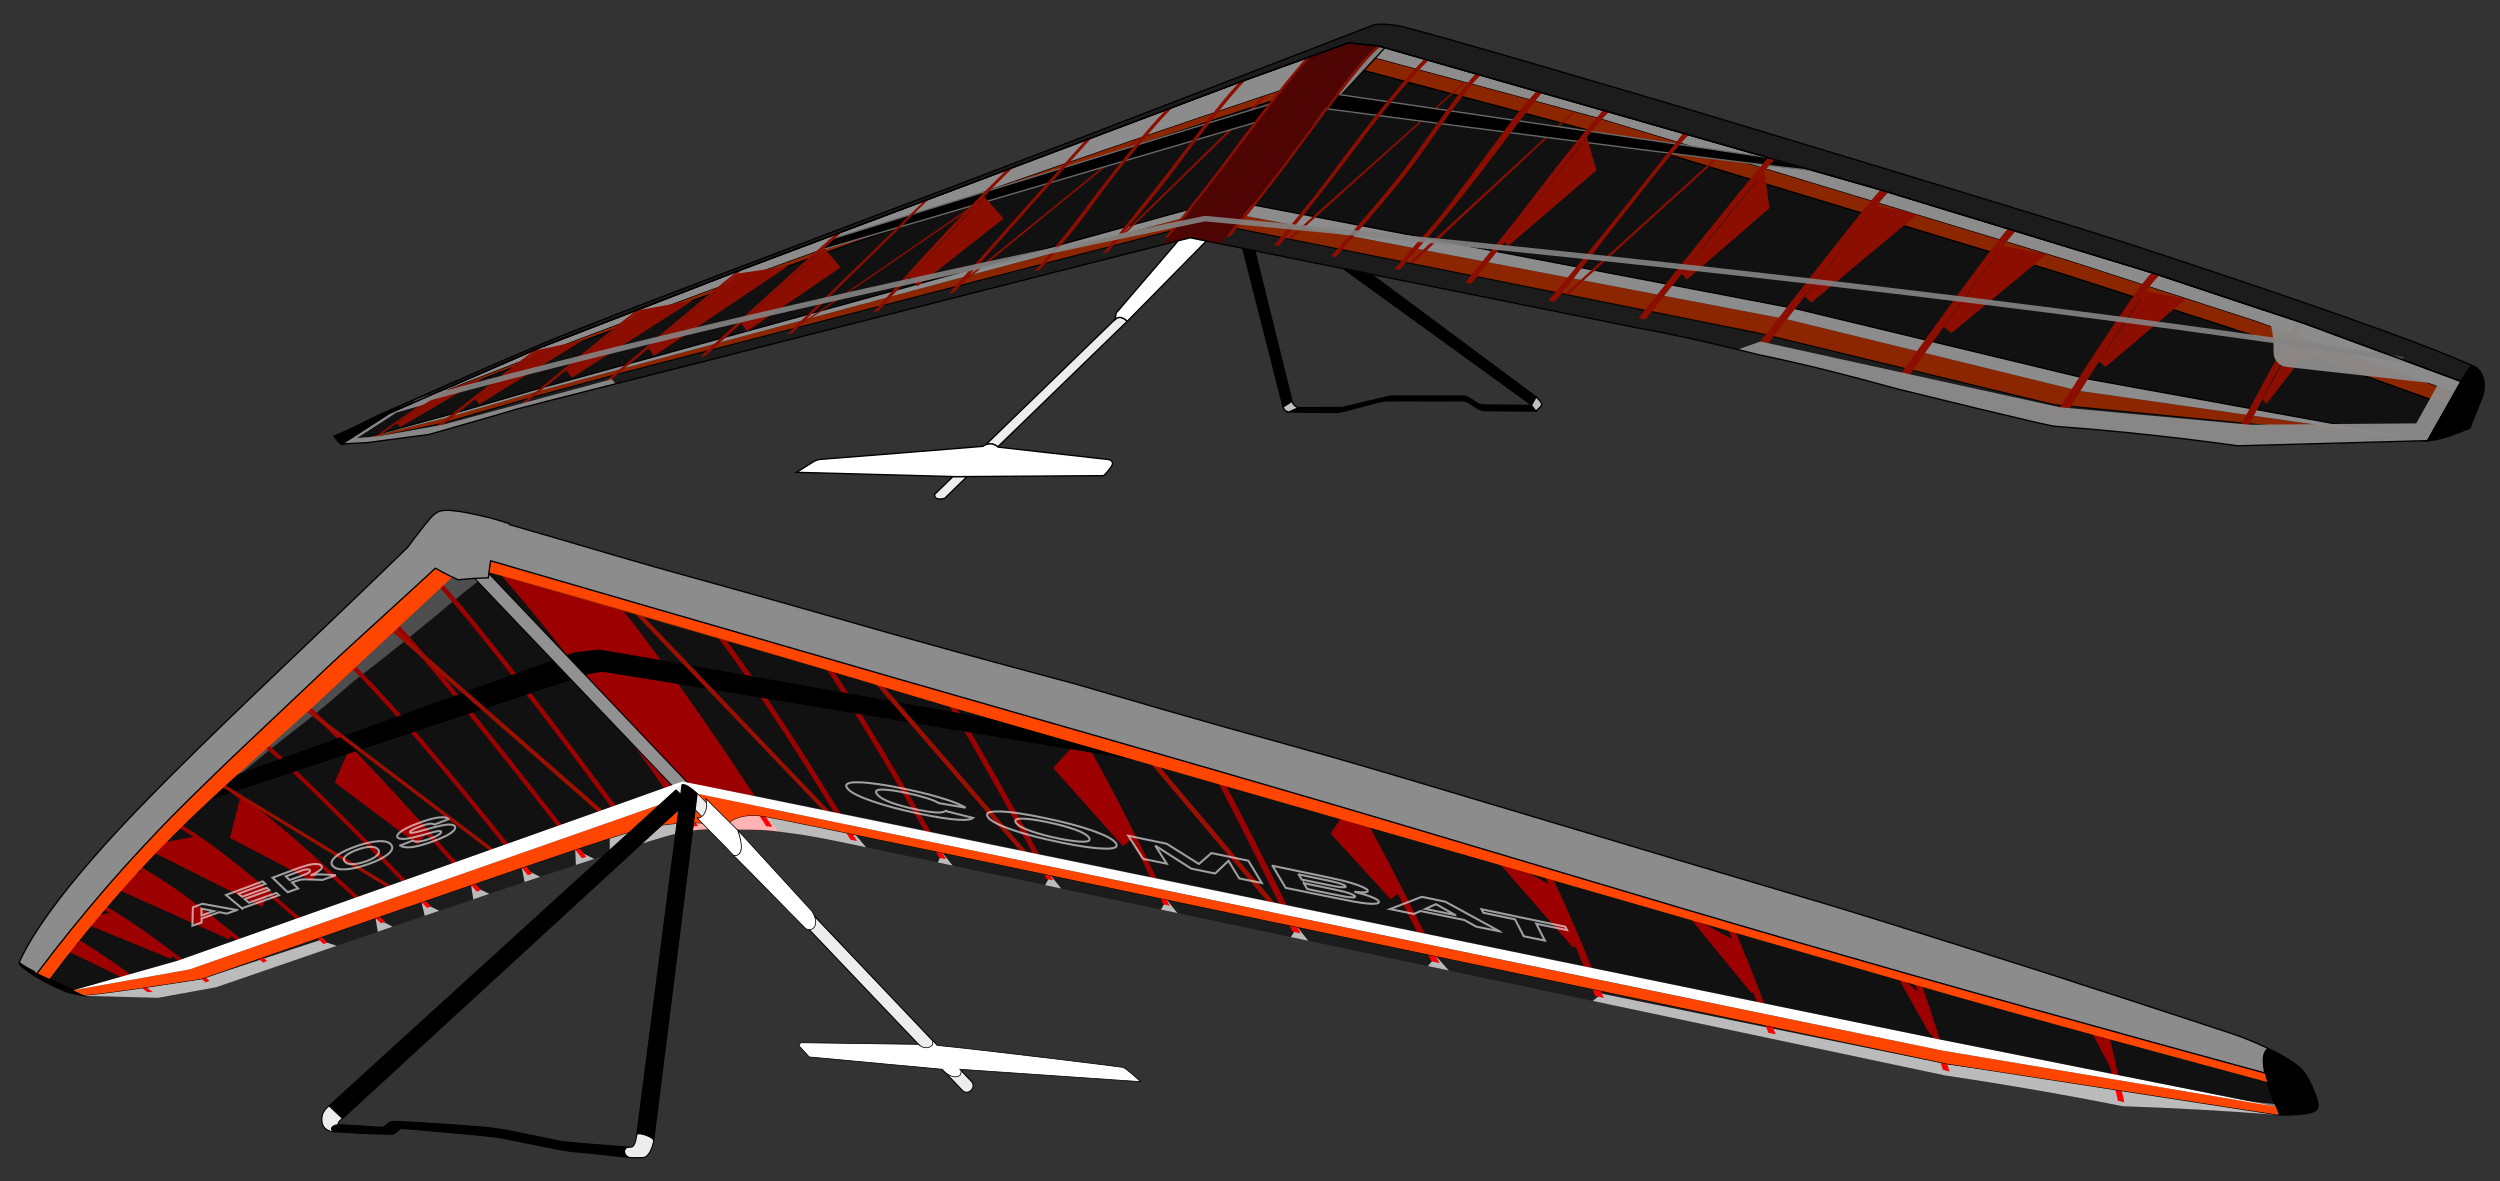 <?xml version="1.0" encoding="UTF-8" standalone="no"?>
<!DOCTYPE svg PUBLIC "-//W3C//DTD SVG 1.1//EN" "http://www.w3.org/Graphics/SVG/1.1/DTD/svg11.dtd">
<svg viewBox="0 0 910 430" version="1.1" xmlns="http://www.w3.org/2000/svg" xmlns:xlink="http://www.w3.org/1999/xlink" xml:space="preserve" preserveAspectRatio="xMinYMid meet">
    <rect x="0" y="0" width="910" height="430" fill="#333333" stroke="none"/>
    <g id="bottom_view">
        <path id="lein_bv" d="M823.886,385.191c0.087,-1.44 0.564,-3.154 1.789,-3.509c-1.496,-0.759 -7.743,-3.63 -12.979,-5.345c-9.821,-3.221 -47.755,-15.7 -54.771,-17.884c-8.211,-2.875 -79.394,-25.289 -89.805,-28.368c-81.311,-24.047 -157.286,-47.184 -184.545,-54.885c-25.795,-7.29 -41.158,-11.241 -92.451,-26.32c-32.108,-8.624 -51.862,-13.891 -92.942,-25.715c-19.825,-5.706 -39.724,-11.151 -59.586,-16.726c-17.732,-5.063 -35.384,-10.401 -53.113,-15.462l-0.172,-0.392c-3.384,-1.085 -6.383,-2.065 -10.557,-2.948c-3.863,-0.817 -6.122,-1.434 -10.781,-1.84c-0.622,-0.056 -3.23,-0.191 -4.715,0.613c-1.358,0.734 -2.328,1.908 -2.733,2.382c-2.287,2.679 -5.316,6.552 -8.106,10.407c-30.815,30.055 -61.556,58.393 -86.998,83.937c-11.654,11.701 -43.805,43.993 -54.273,66.776c-0.056,0.122 -0.077,0.235 -0.091,0.303c-0.141,0.631 6.486,4.004 6.485,4.004c8.575,-9.376 15.903,-17.25 21.603,-23.328c7.114,-7.583 11.312,-11.963 16.491,-17.072c1.117,-1.101 4.948,-4.872 10.087,-9.7c2.77,-2.602 5.855,-5.5 9.506,-8.73c4.084,-3.612 5.879,-4.988 13.774,-11.446c11.674,-9.548 10.434,-8.737 16.491,-13.58c7.473,-5.977 8.769,-6.741 14.743,-11.639c5.168,-4.239 9.296,-7.848 12.028,-10.283c6.907,-5.291 13.896,-10.785 20.953,-16.49c5.297,-4.284 10.441,-8.589 15.519,-12.804c5.112,-4.242 14.314,-11.695 21.761,-16.305c0,0 40.179,10.826 53.543,14.538c22.035,6.121 40.264,11.434 87.941,25.177c75.766,21.839 100.7,28.819 160.986,46.453c57.083,16.695 132.285,38.232 213.468,63.472c60.297,18.747 121.935,38.072 121.935,38.072c0,0 -0.626,-3.046 -0.485,-5.363" style="fill:#808080;fill-rule:nonzero;"/>
        <path id="winglets_bv" d="M31.211,362.511c0,0 -5.821,-0.933 -7.548,-1.694c-2.461,-1.084 -4.803,-2.192 -7.026,-3.308c-1.263,-0.658 -2.594,-1.414 -3.966,-2.28c-1.887,-1.19 -3.556,-2.403 -5.017,-3.569c-0.403,-0.489 -0.733,-0.906 -0.599,-1.427c-0.004,0.012 0,0.103 0.13,0.227c1.229,1.174 6.354,3.758 6.354,3.758l17.672,8.293Zm798.202,43.353c0,0 3.3,0.008 3.522,0c11.238,-0.402 11.156,-2.028 10.636,-4.908c-0.25,-1.374 -3.067,-9.696 -6.904,-12.743c-3.672,-2.915 -8.18,-5.181 -10.992,-6.531c-5.046,2.152 1.192,17.129 3.738,24.182Z" style="fill-rule:nonzero;stroke:#000;stroke-width:0.5px;"/>
        <path id="top_surface_bv" onmouseover="parent.PanelMouseOver('top_surface')" onmouseout="parent.PanelMouseOut('top_surface')" onmousedown="parent.PanelClick('top_surface', evt)" d="M78.375,289.129l-2.675,2.416c-0.544,0.453 -1.142,0.958 -1.797,1.516c-0.837,0.714 -1.69,1.456 -2.677,2.329c-3.651,3.23 -6.736,6.126 -9.506,8.73c-5.14,4.828 -8.971,8.598 -10.088,9.699c-4.458,4.398 -8.189,8.256 -13.679,14.082c-0.887,0.942 -1.821,1.935 -2.811,2.991c-5.701,6.078 -21.603,23.326 -21.603,23.326l16.939,7.949l0.733,0.344l26.316,0.696l21.106,-3.839c0,0 125.137,-43.301 159.129,-53.556c7.554,-2.279 8.072,-2.504 15.873,-3.687c3.343,-0.507 10.822,-0.103 15.513,-0.12c5.25,-0.02 9.175,0.049 12.174,0.437c7.862,1.018 8.811,1.004 17.081,2.532c3.724,0.687 9.221,1.834 13.265,2.676c5.505,1.148 396.396,83.82 396.396,83.82c0,0 16.046,2.365 33.592,5.417c13.196,2.295 23.972,4.373 31.063,5.779c9.275,0.312 18.728,0.729 28.354,1.264c9.715,0.541 19.018,1.207 28.351,1.935c-0.288,-0.416 -5.293,-15.193 -5.053,-15.311c-33.931,-10.773 -61.641,-19.325 -121.938,-38.072c-81.183,-25.24 -156.385,-46.776 -213.468,-63.472c-1.929,-0.565 -7.129,-2.071 -14.728,-4.267c0.166,0.048 -72.971,-20.997 -146.481,-42.186c-47.676,-13.742 -65.905,-19.055 -87.94,-25.177c-13.365,-3.711 -53.544,-14.537 -53.544,-14.537c-7.445,4.608 -16.648,12.062 -21.76,16.303c-5.078,4.216 -10.223,8.521 -15.521,12.804c-7.055,5.707 -14.044,11.2 -20.951,16.492c-2.731,2.434 -6.86,6.043 -12.028,10.28c-5.973,4.899 -7.271,5.665 -14.744,11.642c-6.056,4.843 -4.817,4.032 -16.489,13.58c-2.619,2.14 -4.563,3.722 -6.146,5.012" style="fill-opacity:0.45; fill:#000;"/>
        <path id="rf1_bv" d="M186.498,202.842c10.873,2.96 20.793,5.623 31.666,8.583c8.289,10.053 17.058,21.396 27.321,35.654c13.506,18.764 25.912,37.495 37.684,55.6c-4.626,-0.752 -9.533,-0.713 -14.901,-0.81c-5.611,-0.1 -12.218,-0.269 -16.056,0.39c-10.47,-15.747 -22.128,-31.961 -34.584,-48.811c-13.333,-18.035 -22.976,-29.94 -37.202,-46.428c2.024,-1.392 4.048,-2.785 6.072,-4.178" style="fill:#f00;fill-rule:nonzero;"/>
        <path id="te_rf_bv" d="M579.852,364.354c70.977,15.011 128.212,27.116 128.212,27.116c0,0 16.046,2.365 33.592,5.417c13.196,2.295 23.972,4.373 31.063,5.779c9.275,0.312 18.728,0.729 28.354,1.264c9.715,0.541 19.018,1.207 28.351,1.935l0,-0.001l-1.49,-4.004l-55.776,-5.59l-63.309,-8.85l-125.746,-25.718l-3.369,2.628l0.118,0.024Zm-457.304,-20.094c-25.062,8.584 -43.915,15.108 -43.915,15.108l-21.106,3.839l-26.316,-0.696l-0.733,-0.344l0.113,0.053c-1.273,-0.602 -3.842,-1.803 -3.842,-1.803l24.959,-0.827l21.704,-3.221l42.883,-14.111l6.253,2.002Zm397.356,7.417c2.482,0.524 4.961,1.049 7.437,1.572l0.02,0.005l-4.611,-5.209l-2.986,3.602l0.14,0.03Zm-397.356,-7.417l0,0l0,0l0,0Zm353.637,-1.829l0.109,0.023l-0.109,-0.023c0,0 -6.315,-1.335 -6.315,-1.335l2.354,-3.661l3.961,4.996Zm-6.315,-1.335l0,0l-0.011,-0.003l0.011,0.003Zm-326.873,-3.824c-1.879,0.64 -3.743,1.277 -5.59,1.907l0.08,-0.027l-0.782,-4.975l6.203,3.125l0.089,-0.03Zm11.524,-3.923c1.812,-0.616 3.628,-1.233 5.446,-1.85l-0.066,0.023l-6.476,-3.138l1.173,4.939l-0.077,0.026Zm274.057,-0.985l0.076,0.016l-0.076,-0.016l0,0l-5.966,-1.261l-0.013,-0.003l2.091,-3.633l3.888,4.897Zm-250.511,-6.987c-1.913,0.645 -3.838,1.294 -5.77,1.947l-0.03,0.01l-0.808,-5.171l6.641,3.203l-0.033,0.011Zm208.199,-1.96l0.103,0.022l-0.103,-0.022l0,0l-5.79,-1.224l-0.059,-0.012l1.982,-3.564l3.867,4.8Zm-195.286,-2.379c1.888,-0.632 3.754,-1.256 5.593,-1.87l0.027,-0.009l-6.659,-3.33l1.008,5.219l0.031,-0.01Zm155.786,-5.972l0.082,0.018l-0.082,-0.018l0,0l-5.361,-1.133l-0.074,-0.016l1.699,-3.514l3.736,4.663Zm-130.451,-2.428c-2.155,0.705 -4.393,1.44 -6.702,2.202l-0.005,0.002l-0.222,-5.596l6.921,3.395l0.008,-0.003Zm5.635,-13.382l31.152,-7.07l55.271,7.98l6.851,8.234l0.095,0.02c-2.125,-0.448 -3.375,-0.712 -3.651,-0.77c-4.044,-0.842 -9.541,-1.989 -13.265,-2.676c-8.27,-1.528 -9.219,-1.514 -17.081,-2.532c-2.999,-0.388 -6.924,-0.457 -12.174,-0.437c-4.691,0.017 -12.17,-0.387 -15.513,0.12c-7.801,1.183 -8.319,1.408 -15.873,3.687c-4.074,1.23 -9.459,2.934 -15.78,4.981l-0.026,0.009l-0.006,-11.546Zm0,0l0,-0.001l0,0.001Z" style="fill:#fff;fill-opacity:0.702;"/>
        <path id="ribs_bv" d="M760.188,373.584c2.788,5.231 5.577,10.463 8.366,15.696c0.235,-0.089 0.469,-0.177 0.703,-0.265c-0.663,-3.121 -1.327,-6.243 -1.99,-9.364c-2.36,-2.023 -4.72,-4.045 -7.079,-6.067Zm-70.137,-19.244c4.166,7.451 8.332,14.903 12.497,22.354c0.562,-0.166 1.124,-0.332 1.686,-0.497c-0.779,-2.501 -1.613,-5.055 -2.508,-7.656c-0.77,-2.238 -1.554,-4.42 -2.347,-6.545c-3.109,-2.551 -6.219,-5.103 -9.328,-7.656Zm-75.78,-21.244c7.745,9.462 15.489,18.922 23.233,28.382c0.66,-0.242 1.32,-0.484 1.981,-0.726c-2.509,-6.05 -5.017,-12.101 -7.525,-18.151c-5.896,-3.168 -11.793,-6.336 -17.689,-9.505Zm-594.124,11.074c4.187,1.945 8.413,3.946 12.679,6.007c4.324,2.087 8.576,4.182 12.757,6.279c0.301,-0.484 0.601,-0.967 0.902,-1.451c-2.58,-2.14 -5.455,-4.351 -8.635,-6.556c-2.779,-1.928 -5.477,-3.634 -8.046,-5.142c-3.219,0.287 -6.438,0.576 -9.657,0.863Zm8.063,-9.081c11.318,4.637 22.638,9.273 33.956,13.91c0.324,-0.567 0.648,-1.133 0.973,-1.701c-3.798,-2.836 -7.786,-5.699 -11.968,-8.565c-3.456,-2.369 -6.862,-4.614 -10.205,-6.742c-4.252,1.032 -8.504,2.065 -12.756,3.098Zm513.86,-24.944c10.151,11.562 20.301,23.122 30.453,34.684c0.815,-0.221 1.629,-0.439 2.444,-0.658c-1.288,-3.364 -7.478,-17.814 -9.143,-21.305c-7.917,-4.24 -15.837,-8.48 -23.754,-12.721Zm-503.048,11.944c14.802,6.622 29.604,13.243 44.405,19.864l1.094,-1.944c-5.373,-4.479 -11.299,-9.078 -17.798,-13.667c-4.91,-3.466 -9.705,-6.616 -14.336,-9.476c-4.456,1.741 -8.91,3.482 -13.365,5.223Zm12.514,-13.971c14.599,7.33 29.198,14.66 43.797,21.99c0.85,-1.701 1.7,-3.402 2.551,-5.103c-4.314,-3.835 -9.027,-7.77 -14.153,-11.724c-4.17,-3.215 -8.254,-6.165 -12.21,-8.868c-6.662,1.234 -13.323,2.47 -19.985,3.705Zm432.763,-4.699c7.29,7.956 14.58,15.913 21.871,23.869c1.11,-0.814 2.221,-1.628 3.33,-2.442c-2.51,-5.345 -5.207,-10.829 -8.104,-16.431c-3.023,-5.841 -6.066,-11.429 -9.104,-16.764c-2.664,3.923 -5.328,7.845 -7.993,11.768Zm-400.629,1.54c9.963,5.245 19.924,10.489 29.887,15.733c1.174,-1.842 2.348,-3.685 3.523,-5.528c-4.405,-4.065 -9.02,-8.182 -13.85,-12.331c-5.308,-4.559 -10.541,-8.868 -15.672,-12.939c-1.296,5.022 -2.592,10.043 -3.888,15.065Zm299.663,-25.42c8.453,9.481 16.905,18.963 25.358,28.446c1.336,-0.976 2.673,-1.952 4.009,-2.927c-2.803,-5.931 -5.847,-12.047 -9.156,-18.314c-3.383,-6.402 -6.793,-12.489 -10.187,-18.259c-3.341,3.685 -6.682,7.369 -10.024,11.054Zm-261.515,5.253c10.063,7.552 20.126,15.105 30.19,22.657c1.175,-1.478 2.349,-2.955 3.523,-4.433c-3.57,-4.219 -7.313,-8.497 -11.237,-12.817c-5.754,-6.336 -11.463,-12.285 -17.069,-17.86c-1.803,4.152 -3.605,8.302 -5.407,12.453Z" style="fill:#f00;"/>
        <path id="battens_top_bv" d="M762.695,365.056c0.095,-0.109 0.216,-0.201 0.355,-0.266c0.576,-0.271 1.264,0.007 1.487,0.605c2.279,6.169 8.591,35.277 8.705,35.818l-2.333,-0.523c-1.448,-6.599 -6.573,-29.591 -8.419,-34.534c-0.144,-0.388 -0.053,-0.808 0.205,-1.1Zm-70.775,-24.718c-0.092,-0.159 -0.183,-0.311 -0.273,-0.458c-0.324,-0.531 -1.028,-0.678 -1.535,-0.319c-0.137,0.097 -0.243,0.22 -0.319,0.358c-0.18,0.327 -0.18,0.739 0.028,1.078c5.329,8.671 14.713,39.512 17.364,48.41l2.452,0.668c-1.861,-6.334 -11.76,-39.472 -17.717,-49.737Zm-69.7,-20.282c-0.153,-0.238 -0.304,-0.468 -0.454,-0.689c-0.33,-0.491 -1.006,-0.604 -1.483,-0.256c-0.459,0.333 -0.568,0.968 -0.25,1.439c7.388,10.938 20.217,46.022 23.643,55.397l2.641,0.559c-2.285,-6.337 -15.909,-43.732 -24.097,-56.45Zm-71.449,-22.405c0.011,-0.012 0.021,-0.023 0.032,-0.034c0.417,-0.418 1.098,-0.397 1.493,0.042c10.568,11.734 28.709,58.545 31.402,65.592l-3.047,-0.774c-4.083,-10.485 -20.322,-52.851 -29.88,-63.441c-0.357,-0.396 -0.357,-0.995 0,-1.385Zm-495.219,63.459l-1.956,0c-20.276,-16.433 -28.638,-19.901 -32.101,-21.415c-0.304,-0.133 -0.448,-0.484 -0.322,-0.792c0.131,-0.319 0.494,-0.468 0.807,-0.333c2.42,1.048 6.509,3.157 12.893,7.381c6.746,4.462 12.217,8.247 20.679,15.159Zm19.354,-3.525c-3.223,-2.641 -30.148,-24.538 -44.741,-30.346c-0.348,-0.139 -0.52,-0.522 -0.388,-0.872c0.134,-0.359 0.532,-0.545 0.887,-0.404c14.798,5.893 42.388,28.385 45.627,31.04l-1.385,0.582Zm408.319,-79.468c0.019,-0.024 0.039,-0.05 0.06,-0.073c0.404,-0.448 1.106,-0.44 1.502,0.015c7.815,9.019 35.446,64.818 39.213,72.528l-2.944,-0.658c-5.577,-11.351 -30.812,-62.679 -37.779,-70.555c-0.316,-0.356 -0.332,-0.881 -0.052,-1.257Zm-385.954,71.647c0,0 -10.515,-8.97 -20.433,-16.633c-15.935,-12.314 -27.293,-19.405 -33.781,-21.095c-0.364,-0.094 -0.732,0.131 -0.81,0.498c-0.074,0.346 0.14,0.684 0.483,0.772c13.536,3.521 45.377,30.523 53.058,37.105l1.483,-0.647Zm21.903,-6.696c-2.953,-2.738 -13.724,-12.611 -25.312,-22.256c-17.739,-14.766 -30.116,-23.052 -36.814,-24.646c-0.379,-0.091 -0.755,0.157 -0.823,0.542c-0.063,0.351 0.158,0.692 0.505,0.775c14.208,3.355 53.525,39.187 61.073,46.163l1.371,-0.578Zm354.19,-3.274c-3.79,-7.884 -30.929,-63.719 -38.771,-73.813c-0.352,-0.454 -1.016,-0.509 -1.439,-0.12c-0.376,0.346 -0.426,0.924 -0.111,1.326c7.147,9.114 32.048,60.704 37.452,71.905l2.869,0.702Zm-401.678,-59.884c-0.074,0.313 0.07,0.647 0.367,0.803c19.074,10.003 59.069,48.072 66.624,55.356l1.483,-0.535c-2.444,-2.368 -13.172,-12.656 -25.812,-23.909c-18.797,-16.739 -32.796,-27.563 -41.626,-32.191c-0.356,-0.188 -0.796,-0.044 -0.978,0.315c-0.026,0.052 -0.045,0.106 -0.058,0.161Zm85.221,50.075c-5.26,-5.56 -49.203,-51.842 -68.782,-66.944c-0.327,-0.252 -0.797,-0.188 -1.046,0.141c-0.246,0.326 -0.185,0.788 0.138,1.037c18.835,14.525 60.7,58.348 68.193,66.252l1.497,-0.486Zm223.449,-79.802c-0.254,0.36 -0.232,0.858 0.075,1.197c12.387,13.695 37.883,66.914 43.044,77.808l2.269,0.503c-1.511,-3.187 -8.802,-18.664 -16.802,-34.241c-12.145,-23.647 -21.251,-38.896 -27.086,-45.362c-0.365,-0.403 -0.99,-0.421 -1.381,-0.044c-0.045,0.044 -0.084,0.089 -0.119,0.139Zm-205.268,73.84c-2.627,-3.061 -14.806,-17.163 -29.167,-32.856c-21.032,-22.982 -35.81,-37.388 -43.948,-42.844c-0.359,-0.241 -0.842,-0.141 -1.074,0.222c-0.222,0.35 -0.128,0.814 0.216,1.045c17.865,11.98 64.754,66.071 72.382,74.934l1.591,-0.501Zm208.294,-3.577c-4.354,-8.119 -36.845,-68.416 -47.643,-81.658c-0.353,-0.432 -0.995,-0.483 -1.415,-0.114c-0.359,0.317 -0.404,0.86 -0.1,1.23c9.997,12.175 40.491,68.415 46.787,80.104l2.371,0.438Zm-189.675,-2.37l-1.604,0.5c-7.528,-9.599 -55.466,-70.311 -73.821,-84.007c-0.343,-0.254 -0.415,-0.737 -0.168,-1.085c0.257,-0.36 0.759,-0.437 1.114,-0.173c8.333,6.218 23.414,22.4 44.852,48.132c14.669,17.606 27.004,33.279 29.627,36.633Zm92.186,-94.501c0.041,-0.064 0.084,-0.12 0.124,-0.164c0.225,-0.245 0.706,-0.516 1.244,-0.058c6.237,5.308 17.788,22.243 34.528,50.3c11.148,18.684 20.57,35.527 22.509,39.025l-2.277,-0.34c-6.659,-11.973 -42.736,-76.167 -55.942,-87.581c-0.497,-0.43 -0.37,-0.896 -0.186,-1.182Zm-72.458,88.355c-6.471,-8.433 -64.505,-83.887 -77.357,-93.349c-0.382,-0.28 -0.922,-0.175 -1.169,0.229c-0.219,0.361 -0.124,0.828 0.217,1.076c12.054,8.771 68.583,81.968 76.68,92.497l1.629,-0.453Zm-59.923,-106.706c-0.063,-0.045 -0.126,-0.089 -0.187,-0.13c-0.42,-0.283 -0.994,-0.132 -1.213,0.326c-0.178,0.375 -0.051,0.821 0.296,1.049c3.661,2.418 14.33,13.76 43.524,51.939c16.162,21.136 35.666,47.865 35.666,47.865l1.707,-0.536c0,0 -19.142,-26.222 -36.051,-48.336c-23.5,-30.731 -38.195,-48.259 -43.742,-52.177Zm92.002,6.567c-0.229,-0.182 -0.455,-0.357 -0.677,-0.522c-0.405,-0.303 -0.983,-0.206 -1.271,0.211c-0.274,0.397 -0.184,0.938 0.202,1.228c8.11,6.077 22.175,24.262 40.774,52.733c11.706,17.919 21.736,34.672 25.02,40.216l2.364,0.475c-2.137,-3.632 -13.034,-22.003 -25.879,-41.666c-18.47,-28.273 -32.091,-45.973 -40.533,-52.675Zm-41.785,-11.743c0.091,-0.179 0.178,-0.354 0.178,-0.354c0.117,-0.232 0.403,-0.323 0.63,-0.197c7.42,4.14 22.553,22.466 44.998,54.491c15.389,21.959 29.293,43.363 31.584,46.921l-2.168,-0.134c-8.056,-12.435 -59.255,-90.807 -75.231,-99.73c-0.216,-0.121 -0.298,-0.388 -0.187,-0.608c0,0 0.099,-0.198 0.196,-0.389Zm50.314,100.608c-2.888,-4.232 -18.155,-26.377 -35.251,-49.484c-24.531,-33.155 -40.978,-52.136 -48.927,-56.466c-0.437,-0.238 -0.983,-0.054 -1.186,0.401c-0.183,0.409 -0.015,0.886 0.38,1.1c17.331,9.355 74.804,92.601 83.067,104.667l1.917,-0.218Z" style="fill:#f00;"/>
        <path id="cb_bv" d="M55.333,298.184c12.114,-4.167 158.833,-52.8 158.833,-52.8c0,0 5.014,-0.861 5.057,-0.864c1.108,-0.053 278.844,46.231 285.049,47.256c3.01,0.497 4.305,-4.11 1.271,-4.612c-51.417,-8.485 -286.419,-51.123 -287.865,-50.708c-0.281,0.081 -8.751,1.03 -8.751,1.03c0,0 -151.277,54.853 -154.865,56.087c-2.892,0.995 -1.65,5.616 1.271,4.611" style="fill-rule:nonzero;"/>
        <path id="keel_tube_bv" d="M159.837,196.947c0.281,0.294 190.422,199.908 190.457,199.945c2.057,2.163 5.337,-1.101 3.284,-3.26c-0.055,-0.058 -189.602,-199.561 -189.95,-199.926c-0.104,-0.109 -0.209,-0.22 -0.314,-0.328c-0.448,-0.472 -0.965,-0.671 -1.476,-0.671c-1.833,-0.001 -3.605,2.551 -2.001,4.24Z" style="fill:#EDEDED; stroke-width:0.4px; stroke:#000;"/>
        <path id="battens_bottom_bv" d="M419.046,275.439c-0.748,-0.887 -1.159,-1.373 -1.159,-1.373l-1.336,1.129l50.548,59.79l2.866,0.708c0,0 -43.238,-51.166 -50.919,-60.254Zm-269.889,52.531l-73.184,-44.448l0.612,-1.009l74.067,44.969l-1.495,0.488Zm227.996,-11.499l-61.184,-70.689l1.257,-1.088l62.58,72.387l-2.653,-0.61Zm-191.12,-0.976l-80.618,-61.096l0.766,-1.01l81.256,61.588l-1.404,0.518Zm120.296,-13.481l-77.937,-81.478l1.137,-1.088l79.393,83.175l-2.593,-0.609Zm-80.706,0.457l-88.217,-77.23l0.979,-1.12l88.886,77.801l-1.648,0.549Z" style="fill:#ff1900;"/>
        <path id="te_stroke_bv" d="M829.424,405.794l-120.641,-18.669c0,0 -416.704,-87.861 -430.291,-90.014c-8.928,-1.621 -14.236,1.992 -14.122,4.041c-2.832,-1.505 -17.232,-4.001 -37.992,2.461c-27.701,8.625 -153.068,52.6 -153.068,52.6c0,0 -35.737,5.707 -42.719,5.933" style="fill:none;stroke:#000;stroke-width:0.5px;"/>
        <g id="group_bottom_surface_odl_bv">
        <path id="line_rear_2_bv" onmouseover="parent.PanelMouseOver('line_rear_2')" onmouseout="parent.PanelMouseOut('line_rear_2')" onmousedown="parent.PanelClick('line_rear_2', evt)" d="M260.015,295.155l-5.868,-6.176c0,0 390.403,80.695 453.205,93.497l120.939,20.298l1.097,3.02l-120.605,-18.595c0,0 -416.704,-87.861 -430.291,-90.014c-8.928,-1.621 -14.236,1.993 -14.122,4.041c-2.832,-1.505 -17.232,-4.001 -37.992,2.461c-27.701,8.625 -153.068,52.6 -153.068,52.6c0,0 -35.737,5.707 -42.719,5.933c-1.273,-0.602 -3.842,-1.803 -3.842,-1.803l42.264,-7.553l179.037,-62.757l8.065,7.913l3.9,-2.865" style="fill:#ff4500;fill-rule:nonzero;"/>
        <path id="line_rear_1_bv" onmouseover="parent.PanelMouseOver('line_rear_1')" onmouseout="parent.PanelMouseOut('line_rear_1')" onmousedown="parent.PanelClick('line_rear_1', evt)" d="M828.271,402.771l-120.919,-20.295l-240.026,-49.518l-213.18,-43.979c0,0 -3.82,-3.556 -5.773,-3.309c-4.309,0.544 0,4.324 0,4.324l-179.361,62.87l-42.263,7.553l38.042,-10.786c0,0 177.322,-62.838 183.582,-65.182c13.131,2.301 457.708,93.919 457.708,93.919l122.19,24.403Z" style="fill:#fff;fill-rule:nonzero;"/>
        <path id="line_front_bv" onmouseover="parent.PanelMouseOver('line_front')" onmouseout="parent.PanelMouseOut('line_front')" onmousedown="parent.PanelClick('line_front', evt)" d="M695.62,354.799c-70.135,-19.977 -90.257,-26.258 -185.535,-54.619c-45.504,-13.545 -50.548,-14.719 -183.631,-53.199c-66.809,-19.318 -147.88,-42.863 -147.88,-42.863c0,0 -0.413,3.005 -0.579,4.217c13.735,4.001 116.382,33.399 149.729,43.616c32.352,9.913 153.366,43.947 362.007,104.433c58.266,16.892 105.905,29.394 135.491,37.479c-0.227,-0.88 -0.507,-1.838 -0.851,-3.309c-16.226,-4.506 -71.934,-19.571 -128.751,-35.755m-652.701,-29.147c-10.991,12.566 -19.605,23.557 -24.888,30.674c-1.512,-0.714 -2.978,-1.392 -4.489,-2.108c4.907,-6.516 13.233,-17.187 23.859,-29.584c22.575,-26.332 40.737,-42.877 83.362,-83.178c9.166,-8.666 37.729,-34.642 37.729,-34.642l6.187,3.227c0,0 -38.253,35.99 -51.258,47.725c-29.088,26.245 -47.38,41.445 -70.502,67.886" style="fill:#ff4500;fill-rule:nonzero;"/>
        <path id="bottom_surface_odl_bv" onmouseover="parent.PanelMouseOver('bottom_surface_odl')" onmouseout="parent.PanelMouseOut('bottom_surface_odl')" onmousedown="parent.PanelClick('bottom_surface_odl', evt)" d="M168.702,206.295c0.505,-1.54 123.333,34.721 159.022,45.656c32.351,9.913 153.366,43.948 362.008,104.433c58.264,16.891 105.904,29.394 135.49,37.478l3.049,8.909l-122.191,-24.403l-457.707,-93.919l-183.582,65.182l-38.042,10.786c0,0 -4.464,-2.079 -8.718,-4.091c5.284,-7.118 13.897,-18.109 24.887,-30.675c23.123,-26.439 41.488,-41.705 70.576,-67.95l55.208,-51.406Z" style="fill-opacity:0.39;fill-rule:nonzero;"/>
        </g>
        <g id="group_bottom_surface_standard_bv" display="none">
        <path id="rear_line_bv" onmouseover="parent.PanelMouseOver('rear_line')" onmouseout="parent.PanelMouseOut('rear_line')" onmousedown="parent.PanelClick('rear_line', evt)" d="M829.424,405.794l-120.641,-18.669c0,0 -416.704,-87.861 -430.291,-90.014c-8.928,-1.621 -14.236,1.992 -14.122,4.041c-2.832,-1.505 -17.232,-4.001 -37.992,2.461c-27.701,8.625 -153.068,52.6 -153.068,52.6c0,0 -35.737,5.707 -42.719,5.933c0,0 215.488,-78.324 215.488,-78.324l583.345,121.972Zm-572.516,-115.11l-7.154,-5.483c0,0 -1.9,-0.716 -3.36,0c-1.459,0.716 0,2.615 0,2.615l7.425,9.931c0,0 2.546,1.338 4.363,0c1.818,-1.337 -1.274,-7.063 -1.274,-7.063Z" style="fill:#ff4500;"/>
        <path id="middle_line_bv" onmouseover="parent.PanelMouseOver('middle_line')" onmouseout="parent.PanelMouseOut('middle_line')" onmousedown="parent.PanelClick('middle_line', evt)" d="M26.749,360.343l3.842,1.803l215.488,-78.324l583.345,121.972l-1.49,-4.009l-584.508,-120.937l-216.677,79.495" style="fill:#000;"/>
        <path id="bottom_surface_standard_bv" onmouseover="parent.PanelMouseOver('bottom_surface_standard')" onmouseout="parent.PanelMouseOut('bottom_surface_standard')" onmousedown="parent.PanelClick('bottom_surface_standard', evt)" d="M827.934,401.785l-584.508,-120.937l-216.677,79.495l-13.207,-6.198c8.543,-11.363 16.933,-21.605 23.799,-29.587c3.694,-4.295 10.764,-12.383 20.17,-22.234c6.766,-7.086 11.587,-11.78 19.672,-19.655c6.59,-6.415 9.664,-9.274 43.496,-41.266l0.025,-0.025c4.582,-4.332 34.072,-31.095 37.787,-34.638c4.144,2.436 8.278,4.215 8.278,4.215l5.951,-0.5l5.001,-0.201l0.853,-6.21c0,0 100.144,29.118 147.821,42.86c75.765,21.838 97.679,27.944 157.958,45.609c7.799,2.286 15.78,4.645 25.673,7.591c95.277,28.36 115.399,34.641 185.535,54.617c56.816,16.184 128.81,35.759 128.81,35.759c0.801,3.803 2.217,7.663 3.563,11.305" style="fill:#fff;"/>
        </g>
        <path id="keel_pocket_1_bv" d="M268.634,302.286c3.11,8.105 -0.215,9.837 -1.565,9.133c-4.785,-5.184 -8.464,-8.488 -13.25,-13.672c1.551,0.258 4.286,-2.158 3.089,-7.063l11.726,11.602Z" style="fill:#fff;fill-rule:nonzero;stroke:#000;stroke-width:0.28px;stroke-linejoin:miter;stroke-miterlimit:10;"/>
        <path id="keel_pocket_2_bv" d="M295.478,331.622c3.135,4.813 0.546,7.841 -2.193,6.397c-5.174,-5.157 -21.074,-21.567 -26.216,-26.6c2.443,0.182 3.974,-1.678 1.565,-9.133l26.844,29.336Z" style="fill:#fff;fill-rule:nonzero;stroke:#000;stroke-width:0.28px;stroke-linejoin:miter;stroke-miterlimit:10;"/>
        <path id="uprights_bv" onmouseover="parent.PanelMouseOver('uprights')" onmouseout="parent.PanelMouseOut('uprights')" d="M247.765,289.395l0.482,-3.731c1.034,-0.54 3.935,1.639 5.517,3.253l-15.837,126.364l-6.117,-2.414l15.279,-118.24l-122.437,112.512l-4.874,-4.622l126.282,-114.987l1.705,1.865Z" style="stroke:#000;stroke-width:0.4px;"/>
        <path id="l_corner_bv" d="M231.81,412.867c-0.239,1.502 -0.529,4.033 -1.717,4.596c-0.381,0.122 -0.401,0.139 -1.033,0.101c-2.769,-0.166 -2.013,3.524 0.093,3.775c0.569,0.069 4.191,0.087 5.061,0c2.082,-0.208 3.48,-4.181 3.731,-6.192c0.127,-1.012 -4.852,-3.045 -6.135,-2.28Z" style="fill:#EDEDED;stroke:#000;stroke-width:0.4px;"/>
        <path id="speedbar_bv" d="M164.991,409.423c-8.468,-0.59 -20.299,-1.294 -21.466,-1.264c-0.569,0.015 -1.091,0.174 -1.091,0.174c-0.286,0.085 -0.526,0.195 -0.72,0.298c-0.657,0.505 -1.313,1.009 -1.969,1.515c-0.064,0.069 -0.135,0.12 -0.209,0.152c-0.1,0.044 -0.19,0.042 -0.231,0.041c-2.838,-0.047 -4.393,-0.268 -4.393,-0.268c-0.659,-0.095 -11.503,-0.708 -11.694,-0.698c-3.369,0.204 -3.07,2.5 -1.059,2.626c7.437,0.466 10.654,0.704 20.574,0.878c0.074,0.002 0.151,-0.021 0.232,-0.041c0.349,-0.083 0.62,-0.242 0.809,-0.382c0.668,-0.547 1.214,-0.993 1.882,-1.539c0.065,-0.069 0.135,-0.119 0.209,-0.152c0,0 0.105,-0.044 0.23,-0.042c0.262,0.005 20.41,1.738 26.851,2.372c0.025,0.001 3.632,0.375 6.516,0.684c1.898,0.204 3.377,0.513 3.388,0.514c7.718,1.511 13.132,2.681 21.622,4.32c0.024,0.004 3.822,0.561 3.846,0.564c2.828,0.315 5.636,0.447 11.325,1.126c4.63,0.554 9.615,1.048 9.615,1.048c-2.388,-0.326 -2.626,-3.805 -0.366,-3.791c-8.874,-0.717 -13.189,-0.945 -21.318,-1.739c-0.019,-0.002 -3.357,-0.358 -3.375,-0.362l-19.557,-4.02c-0.03,-0.005 -4.421,-0.676 -4.488,-0.685c-3.484,-0.47 -5.941,-0.614 -6.487,-0.645c-0.587,-0.034 -7.367,-0.593 -8.676,-0.684" style="fill:#000;stroke:#000;stroke-width:0.4px;"/>
        <path id="r_corner_bv" d="M119.778,402.517c0,0 -2.204,1.675 -2.524,3.819c-0.692,4.634 2.595,5.663 4.904,5.663c-2.592,-0.571 -1.52,-2.421 0.857,-2.61c-0.092,-1.151 1.637,-2.25 1.637,-2.25l-4.874,-4.622Z" style="fill:#EDEDED;stroke:#000;stroke-width:0.4px;"/>
        <path id="tail_bv" d="M339.426,378.737l1.695,1.784c13.465,1.27 66.924,7.801 67.593,8.001c1.413,0.42 6.417,5.206 6.417,5.206l-65.752,-4.515l0.438,0.46c0,0 0.254,1.658 -0.995,2.105c-2.936,1.051 -5.843,-2.565 -5.843,-2.565l-48.413,-4.482l-3.455,-3.762c-0.54,-0.59 0.043,-1.469 0.943,-1.423l42.288,0.599c0,0 1.472,1.674 3.582,1.129c1.682,-0.434 1.772,-1.457 1.502,-2.537Z" style="fill:#fff;fill-rule:nonzero;stroke:#000;stroke-width:0.28px;stroke-linejoin:miter;stroke-miterlimit:10;"/>
        <path id="leading_edge_white_layer_bv" d="M823.886,385.191c0.087,-1.44 0.713,-3.073 1.789,-3.509c-1.496,-0.759 -7.743,-3.63 -12.979,-5.345c-9.821,-3.221 -47.755,-15.7 -54.771,-17.884c-8.211,-2.875 -79.394,-25.289 -89.805,-28.368c-81.311,-24.047 -157.286,-47.184 -184.545,-54.885c-25.795,-7.29 -41.158,-11.241 -92.451,-26.32c-32.108,-8.624 -51.862,-13.891 -92.942,-25.715c-19.825,-5.706 -39.724,-11.151 -59.586,-16.726c-17.732,-5.063 -35.384,-10.401 -53.113,-15.462l-0.172,-0.392c-3.384,-1.085 -6.383,-2.065 -10.557,-2.948c-3.863,-0.817 -6.122,-1.434 -10.781,-1.84c-0.622,-0.056 -3.23,-0.191 -4.715,0.613c-1.358,0.734 -2.328,1.908 -2.733,2.382c-2.287,2.679 -5.316,6.552 -8.106,10.407c-30.815,30.055 -61.556,58.393 -86.998,83.937c-11.654,11.701 -43.805,43.993 -54.273,66.776c-0.056,0.122 -0.077,0.235 -0.091,0.303c-0.141,0.631 6.486,4.004 6.485,4.004c8.543,-11.363 16.933,-21.605 23.8,-29.587c3.693,-4.295 10.763,-12.383 20.169,-22.234c6.766,-7.086 11.587,-11.78 19.672,-19.655c6.59,-6.415 9.664,-9.274 43.496,-41.266l0.025,-0.024c4.582,-4.333 34.072,-31.096 37.788,-34.639c4.143,2.437 8.278,4.215 8.278,4.215l5.95,-0.5l5.001,-0.201l0.853,-6.21c0,0 100.144,29.118 147.821,42.86c75.765,21.839 97.679,27.944 157.958,45.609c7.799,2.286 15.78,4.645 25.673,7.591c95.277,28.36 115.399,34.641 185.535,54.617c56.816,16.184 128.81,35.759 128.81,35.759c0,0 -0.626,-3.046 -0.485,-5.363" style="fill:#fff;fill-rule:nonzero;"/>
        <path id="leading_edge_bv" onmouseover="parent.PanelMouseOver('leading_edge')" onmouseout="parent.PanelMouseOut('leading_edge')" onmousedown="parent.PanelClick('leading_edge', evt)" d="M823.886,385.191c0.087,-1.44 0.713,-3.073 1.789,-3.509c-1.496,-0.759 -7.743,-3.63 -12.979,-5.345c-9.821,-3.221 -47.755,-15.7 -54.771,-17.884c-8.211,-2.875 -79.394,-25.289 -89.805,-28.368c-81.311,-24.047 -157.286,-47.184 -184.545,-54.885c-25.795,-7.29 -41.158,-11.241 -92.451,-26.32c-32.108,-8.624 -51.862,-13.891 -92.942,-25.715c-19.825,-5.706 -39.724,-11.151 -59.586,-16.726c-17.732,-5.063 -35.384,-10.401 -53.113,-15.462l-0.172,-0.392c-3.384,-1.085 -6.383,-2.065 -10.557,-2.948c-3.863,-0.817 -6.122,-1.434 -10.781,-1.84c-0.622,-0.056 -3.23,-0.191 -4.715,0.613c-1.358,0.734 -2.328,1.908 -2.733,2.382c-2.287,2.679 -5.316,6.552 -8.106,10.407c-30.815,30.055 -61.556,58.393 -86.998,83.937c-11.654,11.701 -43.805,43.993 -54.273,66.776c-0.056,0.122 -0.077,0.235 -0.091,0.303c-0.141,0.631 6.486,4.004 6.485,4.004c8.543,-11.363 16.933,-21.605 23.8,-29.587c3.693,-4.295 10.763,-12.383 20.169,-22.234c6.766,-7.086 11.587,-11.78 19.672,-19.655c6.59,-6.415 9.664,-9.274 43.496,-41.266l0.025,-0.024c4.582,-4.333 34.072,-31.096 37.788,-34.639c4.143,2.437 8.278,4.215 8.278,4.215l5.95,-0.5l5.001,-0.201l0.853,-6.21c0,0 100.144,29.118 147.821,42.86c75.765,21.839 97.679,27.944 157.958,45.609c7.799,2.286 15.78,4.645 25.673,7.591c95.277,28.36 115.399,34.641 185.535,54.617c56.816,16.184 128.81,35.759 128.81,35.759c0,0 -0.626,-3.046 -0.485,-5.363" style="fill-opacity:0.45;fill:#000;fill-rule:nonzero;stroke:#000;stroke-width:0.5px;"/>
    </g>
    <g id="top_view">
        <path id="le_in_tv" d="M477.011,20.597l-25.392,9.133l-183.681,69.153l-71.769,27.8l-54.3,23.662c150.083,-59.942 325.171,-117.622 325.171,-117.622l32.87,-11.649l81.182,21.845l171.851,52.047l68.009,21.987l72.504,26.077l2.362,-4.184l-56.915,-21.041l-55.313,-18.432l-99.112,-30.28l-147.372,-42.244l-35.411,-10.15l-10.948,-1.043l-13.736,4.941Z" style="fill:#fff;fill-rule:nonzero;stroke:#000;stroke-width:0.5px;stroke-linejoin:miter;stroke-miterlimit:10;"/>
        <g id="group_bottom_surface_standard_tv" display="none">
        <path id="middle_line_tv" d="M883.654,160.391l2.303,-4.081l-111.796,-25.93l-110.036,-24.224l-208.243,-38.598l-253.336,69.962l-75.389,22.278l-2.757,1.809l77.75,-22.535l251.156,-66.753l207.396,38.107l107.201,23.458l115.751,26.507" style="fill-rule:nonzero;fill:#000;"/>
        <path id="rear_line_tv" d="M161.501,153.789l31.019,-9.036l32.641,-8.861l213.28,-55.253l201.581,40.386l107.655,26.062l69.681,10.177l66.296,3.127l-115.751,-26.508l-107.201,-23.457l-207.396,-38.107l-251.156,66.753l-77.749,22.534l37.1,-7.817Z" style="fill:#ff4500;fill-rule:nonzero;stroke:#000;stroke-width:0.5px;stroke-linecap:square;stroke-linejoin:miter;stroke-miterlimit:1;"/>
        <path id="bottom_surface_standard_tv" d="M893.47,143.02l-72.504,-26.077l-68.009,-21.986l-171.851,-52.047l-81.182,-21.845l-32.871,11.649c0,0 -175.087,57.679 -325.17,117.621l-14.712,9.454l75.389,-22.279l253.336,-69.961l208.243,38.598l110.035,24.223l111.797,25.93l7.499,-13.28Z" style="fill:#fff;fill-rule:nonzero;stroke:#000;stroke-width:0.5px;stroke-linejoin:miter;stroke-miterlimit:10;"/>
        </g>
        <g id="group_bottom_surface_odl_tv">
        <path id="te_stroke_tv" d="M124.396,161.606l37.1,-7.817l31.018,-9.036l32.641,-8.861l213.28,-55.253l201.582,40.386l107.654,26.062l135.977,13.304" style="fill:none;stroke:#000;stroke-width:0.8px;stroke-linecap:square;stroke-linejoin:miter;stroke-miterlimit:1;"/>
        <path id="line_front_tv" d="M138.65,152.417c150.206,-59.631 323.753,-115.47 323.753,-115.47l32.895,-11.581l83.197,22.144l171.851,52.047l68.009,21.986l72.504,26.077l2.606,-4.6l-72.504,-26.077l-68.009,-21.986l-171.851,-52.047l-81.183,-21.845l-32.87,11.649c0,0 -175.087,57.679 -325.17,117.621l-3.228,2.082" style="fill:#ff4500;"/>
        <path id="line_rear_2_tv" d="M883.646,160.39l-126.681,-18.094l-106.45,-26.069l-208.837,-39.85l-246.585,66.245l-32.354,9.389l-38.343,9.595l37.1,-7.817l31.019,-9.036l32.641,-8.861l213.28,-55.253l201.581,40.386l107.655,26.062l135.977,13.304" style="fill:#ff4500;"/>
        <path id="line_rear_1_tv" d="M883.648,160.391l-123.918,-22.508l-106.202,-25.545l-207.793,-39.736l-248.919,68.599l-32.346,9.455l-40.074,10.95c0,0 38.343,-9.595 38.343,-9.595l32.354,-9.389l246.585,-66.245l208.837,39.85l106.45,26.069l126.681,18.094" style="fill:#fff;"/>
        <path id="bottom_surface_odl_tv" d="M883.648,160.391l-123.918,-22.508l-106.202,-25.545l-207.793,-39.736l-248.919,68.599l-32.346,9.455l-40.074,10.95l14.254,-9.189c150.206,-59.631 323.753,-115.47 323.753,-115.47l32.895,-11.581l83.197,22.144l171.851,52.047l68.009,21.986l72.504,26.077l-7.211,12.771" style="fill-opacity:0.39;stroke:#000;stroke-width:0.5px;stroke-linejoin:miter;stroke-miterlimit:1;"/>
        </g>
        <path id="keelin_tv" d="M500.516,16.587l-60.454,64.379l4.432,0.886l59.593,-64.467l-2.392,-0.686l-1.179,-0.112Z" style="fill:#EDEDED;fill-rule:nonzero;stroke:#000;stroke-width:0.5px;stroke-linecap:round;stroke-miterlimit:10;"/>
        <path id="battens_bottom_tv" d="M290.69,118.948l75.461,-51.788l-1.916,0.67l-71.498,49.123l-2.047,1.995Zm179.37,-31.948l63.233,-56.942l-0.509,-0.137l-63.825,56.857l1.101,0.222Zm-64.722,2.215l56.165,-54.656l-1.782,0.594l-50.228,49.117l-4.155,4.945Zm-55.593,14.384l65.579,-53.449l-1.519,0.528l-61.255,49.756l-2.805,3.165Zm164.506,-7.71l58.976,-55.086l-0.578,-0.155l-59.772,54.964l1.374,0.277Zm111.565,-39.678l0.69,0.343l-55.745,50.702l-1.101,-0.221l56.156,-50.824Z" style="fill:#ff1900;fill-rule:nonzero;"/>
        <path id="cb_tv" d="M659.534,61.943c-4.367,0.279 -179.567,-22.731 -179.567,-22.731l-6.289,0.435l-174.392,51.248l2.573,-3.665l171.266,-52.67l7.802,-1.095l162.373,23.824l16.234,4.654Z" style="fill-rule:nonzero;stroke:#c0c0c0;stroke-width:0.5px;stroke-linejoin:miter;stroke-miterlimit:10;"/>
        <path id="battens_top_tv" d="M397.378,50.151l-2.338,0.981c-7.625,8.301 -49.733,55.757 -49.733,55.757l2.101,-0.579c0,0 42.27,-47.783 49.97,-56.159m-234.566,91.068l-1.829,0.796c-11.376,7.404 -25.972,18.018 -25.972,18.018l1.044,-0.037c0,0 16.197,-11.462 26.757,-18.777m34.663,-15.112l-2.595,1.068c-12.534,9.433 -37.163,28.872 -37.163,28.872l2.073,-0.326c0,0 25.556,-20.336 37.685,-29.614m36.385,-14.023l-2.132,0.825c-10.312,7.919 -41.986,34.074 -41.986,34.074l2.117,-0.642c0,0 32.133,-26.331 42.001,-34.257m36.513,-14.118l-2.048,0.811c-10.537,8.232 -48.224,40.254 -48.224,40.254l2.016,-0.517c0,0 38.802,-32.66 48.256,-40.548m36.386,-13.699l-2.615,0.988c-10.019,8.505 -49.332,44.69 -49.332,44.69l2.018,-0.413c0,0 40.539,-37.162 49.929,-45.265m62.081,-23.372l-2.424,0.912c-19.339,18.832 -42.626,45.064 -48.431,51.836l1.827,-0.46c0,0 33.786,-37.639 49.028,-52.288m-30.695,11.556l-1.815,0.684c-7.682,7.751 -49.846,48.632 -49.846,48.632l1.829,-0.455c0,0 42.15,-41.109 49.832,-48.861m59.448,2.24c8.492,-11.957 21.577,-27.886 29.26,-35.637l-2.458,0.925c-7.682,7.752 -21.805,25.758 -29.834,36.532c-7.865,10.552 -17.943,22.266 -17.943,22.266l1.9,-0.568c0,0 11.479,-12.822 19.075,-23.518m29.723,-12.65c8.028,-10.773 18.622,-25.279 26.304,-33.03l-2.41,0.873c-7.682,7.752 -17.822,22.315 -26.119,32.937c-8.188,10.483 -23.67,29.496 -23.67,29.496l1.67,-0.429c0,0 16.36,-19.294 24.225,-29.847m-1.867,24.178c8.744,-10.669 18.333,-23.184 19.682,-24.91c24.748,-31.651 31.88,-40.712 31.88,-40.712l-1.618,0.582c0,0 -8.008,8.395 -31.88,40.712c-1.273,1.724 -10.725,14.061 -19.595,24.733l1.531,-0.405Zm22.215,0c0,0 10.67,-12.957 20.073,-25.508c13.25,-17.684 29.44,-40.304 34.866,-43.759l-0.908,-0.253c-5.425,3.455 -21.722,26.143 -34.973,43.828c-9.402,12.55 -20.274,25.377 -20.274,25.377l1.216,0.315Zm70.79,-64.717c-11.12,11.135 -29.461,35.798 -34.529,42.749c-5.068,6.949 -20.111,25.075 -20.111,25.075l1.652,0.258c0,0 10.058,-12.392 20.418,-25.803c7.365,-9.535 22.102,-30.23 34.141,-41.828l-1.571,-0.451Zm18.652,5.348c-9.812,10.978 -20.104,27.726 -29.126,38.933c-9.022,11.208 -23.486,27.466 -23.486,27.466l1.731,0.295c0,0 20.843,-23.677 27.33,-32.452c6.488,-8.774 17.932,-26.102 25.327,-33.733l-1.776,-0.509Zm22.154,6.35c0,0 -4.448,4.783 -9.11,10.951c-4.663,6.169 -19.058,25.802 -23.924,32.058c-4.865,6.255 -10.035,11.702 -10.035,11.702l-8.627,10.078l1.964,0.242c0,0 4.97,-6.099 8.62,-10.008c3.648,-3.909 14.364,-16.967 20.648,-25.22c6.284,-8.253 17.733,-23.701 22.484,-29.224l-2.02,-0.579Zm24.226,6.944c-11.021,12.561 -22.61,28.085 -29.581,37.145c-6.971,9.06 -13.868,17.192 -20.561,25.562l2.263,0.422c0,0 14.021,-17.645 20.653,-25.984c5.481,-6.89 22.918,-30.436 29.366,-36.532l-2.14,-0.613Zm29.186,8.365c0,0 -34.03,43.337 -49.043,60.889l2.424,0.398c6.731,-7.976 41.632,-54.09 48.634,-60.708l-2.015,-0.579Zm31.011,8.891c-1.821,1.292 -47.268,58.372 -47.268,58.372l2.513,0.548c0,0 41.545,-52.713 47.019,-58.272l-2.264,-0.648Zm40.899,11.725c-2.029,1.048 -44.124,55.591 -44.124,55.591l2.955,0.56c0,0 38.982,-50.459 43.94,-55.305l-2.771,-0.846Zm6.363,68.178l3.091,0.652c0,0 31.548,-45.154 39.651,-53.828l-2.826,-0.863c-6.015,6.599 -39.916,54.039 -39.916,54.039Zm92.32,-38.029c-5.406,4.68 -35.257,51.842 -35.257,51.842l3.517,0.57c0.86,-1.307 26.414,-43.826 34.502,-51.501l-2.762,-0.911Zm31.24,57.589c20.348,-38.28 21.947,-39.875 21.947,-39.875l2.451,0.816c-5.101,6.755 -21.545,39.46 -21.545,39.46l-2.853,-0.401Z" style="fill:#ff1900;fill-rule:nonzero;"/>
        <path id="ribs_tv" d="M160.101,143.101l-15.664,10.983l1.237,1.357l30.621,-17.898l-15.085,4.787m33.738,-14.285l-22.009,17.073l1.478,2.06l37.793,-23.336l-16.406,3.545m35.396,-13.159l-25.196,20.513l2.166,2.738l44.182,-28.187l-19.403,3.523m32.44,-10.679l-29.332,24.637l1.976,2.808l48.834,-32.725l-18.416,2.716m31.513,-9.292l-30.184,27.37l2.094,2.981l34.103,-23.299l-6.013,-7.052m58.288,-18.722l-27.177,29.168l2.844,3.495l31.375,-24.652l-7.042,-8.011m219.384,-21.62l-29.979,38.227l1.316,1.359l32.119,-27.526l-3.456,-12.06m64.613,12.418l-30.156,37.333l1.942,2.073l30.029,-25.983l-1.815,-13.423m40.87,12.49c-8.483,10.154 -17.453,22.046 -26.144,33.124l2.34,2.22l38.567,-32.175l-14.763,-3.169Zm27.171,46.431l34.75,-28.744l-15.852,-3.009c-4.214,5.299 -12.711,17.081 -21.702,29.462l2.804,2.291Zm70.757,-15.214l-17.086,25.468l2.469,2.03l29.26,-24.775l-14.643,-2.723Zm44.012,40.909l-1.582,-1.484l12.01,-21.911l6.806,1.051l-17.234,22.344Z" style="fill:#ff1900;fill-rule:nonzero;"/>
        <path id="rf1_tv" d="M466.723,60.527c-9.403,12.55 -22.633,28.219 -22.633,28.219l-10.924,-2.201l-10.107,2.572c8.871,-10.672 20.799,-26.085 22.072,-27.808c23.872,-32.317 31.88,-40.712 31.88,-40.712l13.736,-4.941l10.948,1.042c-5.425,3.456 -21.722,26.145 -34.972,43.829" style="fill:#f20d0d;fill-opacity:0.98;fill-rule:nonzero;"/>
        <path id="ts-rf2" d="M466.723,60.527c-9.403,12.55 -22.633,28.219 -22.633,28.219l-10.924,-2.201l-10.107,2.572c8.871,-10.672 20.799,-26.085 22.072,-27.808c23.872,-32.317 31.88,-40.712 31.88,-40.712l13.736,-4.941l10.948,1.042c-5.425,3.456 -21.722,26.145 -34.972,43.829" style="fill-opacity:0.4;fill-rule:nonzero;"/>
        <path id="rf3" d="M823.788,112.772l15.096,5.03l56.914,21.042l-12.164,21.545l0,0.001l-69.098,1.89c0,0 -30.83,-4.531 -66.457,-7.098c-1.395,0.202 -57.249,-13.558 -57.249,-13.558c-16.955,-4.697 -33.87,-9.046 -50.684,-12.51l-7.62,-1.882l8.236,-2.929l109.088,23.947l68.947,6.345l60.719,-0.489l8.004,-14.358c0,0 -40.779,-4.57 -55.237,-6.19c-2.723,-0.306 -4.763,-2.639 -4.703,-5.378c0.086,-4.769 -0.424,-11.856 -3.792,-15.408Zm-699.407,48.833l17.469,-11.263l24.448,-10.649c-3.232,1.919 -9.582,5.973 -11.601,7.265c-0.42,0.269 -0.876,0.477 -1.354,0.616c-2.271,0.662 -9.113,2.657 -9.113,2.657l-14.226,9.204l7.741,-0.645l23.445,-4.195l61.479,-16.559l1.417,1.657c0,0 -35.627,9.05 -36.046,9.229c-0.811,0.347 -31.83,9.209 -31.83,9.209l-22.3,2.953l-9.529,0.521l-0.001,0.001l0,-0.001l0.001,0Z" style="fill:#fff;fill-opacity:0.95;"/>
        <path id="top_surface_tv" onmouseover="parent.PanelMouseOver('top_surface')" onmouseout="parent.PanelMouseOut('top_surface')" onmousedown="parent.PanelClick('top_surface', evt)" d="M124.396,161.605l9.529,-0.521l22.301,-2.953c0,0 31.019,-8.862 31.83,-9.209c0.811,-0.348 68.931,-17.549 68.931,-17.549l176.179,-44.828l163.002,32.839c19.264,3.421 43.994,9.73 43.994,9.73c16.813,3.464 33.728,7.813 50.683,12.51c0,0 55.855,13.76 57.25,13.558c35.627,2.567 66.457,7.098 66.457,7.098l69.098,-1.89l0,-0.001l12.164,-21.545l-56.915,-21.042l-16.221,-5.405l0.003,0.002l0,0l-0.004,-0.002l-39.09,-13.025l-99.113,-30.281l-182.783,-52.394l-10.947,-1.043l-39.129,14.075l-183.68,69.152l-71.77,27.8l-22.449,9.783l0.001,0l-31.852,13.878l-17.469,11.264" style="fill-opacity:0.45;fill:#000; stroke:#000;stroke-width:0.5px;stroke-linejoin:miter;stroke-miterlimit:10;"/>
        <path id="ts_cut_stroke" d="M873.752,130.688c-135.627,-20.641 -282.914,-36.831 -435.183,-51.119c-101.787,20.977 -199.738,42.668 -286.673,66.407" style="fill:none;stroke:#848484;stroke-opacity:0.9;stroke-width:2px;stroke-linecap:square;stroke-linejoin:miter;stroke-miterlimit:4;"/>
        <path id="leading_edge_tv" onmouseover="parent.PanelMouseOver('leading_edge')" onmouseout="parent.PanelMouseOut('leading_edge')" onmousedown="parent.PanelClick('leading_edge', evt)" d="M893.233,130.245c-24.177,-10.295 -91.536,-32.838 -123.924,-43.264c-32.387,-10.425 -154.638,-47.173 -154.638,-47.173c0,0 -98.683,-29.321 -105.982,-30.494c-7.298,-1.172 -9.275,0 -9.275,0c0,0 -112.976,43.655 -146.884,56.426c-33.907,12.771 -133.958,50.431 -155.55,59.553c-21.591,9.122 -51.394,22.414 -51.394,22.414l-3.716,2.638l54.299,-23.661l71.77,-27.801l183.68,-69.153l39.129,-14.074l10.947,1.043l182.783,52.394l99.113,30.28l55.312,18.431l56.914,21.042c2.434,-4.379 3.65,-5.422 4.258,-5.734l-6.842,-2.867Z" style="fill-opacity:0.45;fill:#000;fill-rule:nonzero;stroke:#000;stroke-width:0.5px;stroke-linejoin:miter;stroke-miterlimit:1;"/>
        <g id="control_frame_tv">
        <path id="speedbar_tv" d="M557.428,147.542c0,0 -15.86,-0.105 -16.6,-0.111c-2.079,-0.019 -2.852,-0.537 -2.852,-0.537c0,0 -2.121,-1.37 -3.117,-2.009c-0.896,-0.575 -1.943,-0.707 -1.943,-0.707l-26.482,-0.031c-0.226,0 -0.451,0.025 -0.668,0.078l-17.084,4.073c-0.1,0.024 -0.202,0.036 -0.305,0.037l-15.665,0.046l-3.522,1.578c0,0 15.439,0.254 17.093,0.166c2.168,-0.114 4.277,-0.795 4.277,-0.795c0,0 10.616,-2.765 11.624,-3.053c1.27,-0.362 3.436,-0.378 3.436,-0.378c0,0 1.667,-0.033 3.897,-0.014c5.202,0.046 22.064,-0.002 22.455,0.006c1.667,0.037 2.369,0.501 2.369,0.501c0,0 3.184,2.109 3.714,2.424c0.888,0.528 2.451,0.646 2.451,0.646l18.545,0.182l-1.623,-2.102Z" style="fill-rule:nonzero;stroke:#000;stroke-width:0.5px;stroke-linejoin:miter;stroke-miterlimit:10;"/>
        <path id="uprights_tv" onmouseover="parent.PanelMouseOver('uprights')" onmouseout="parent.PanelMouseOut('uprights')" d="M452.393,90.419l14.668,57.706l3.235,-2.056l-13.546,-54.772l-4.357,-0.878Zm46.662,9.401l60.064,44.644l-1.69,2.896l-68.437,-49.567l10.063,2.027Z" style="fill-rule:nonzero;stroke:#000;stroke-width:0.5px;stroke-linejoin:miter;stroke-miterlimit:10;"/>
        <path id="cframecorners_tv" d="M467.061,148.125c0.468,1.863 2.13,1.834 2.13,1.834l3.52,-1.578c-1.915,-0.399 -2.415,-2.312 -2.415,-2.312l-3.235,2.056Zm90.367,-0.583l1.692,-3.079c0,0 2.215,1.995 2.057,2.816c-0.159,0.822 -2.126,2.365 -2.126,2.365l-1.623,-2.102Z" style="fill:#c0c0c0;stroke:#000;stroke-width:0.5px;stroke-linecap:round;stroke-miterlimit:10;"/>
        </g>
        <path d="M405.872,116.264l-47.059,45.632c2.558,-1.042 4.379,0.747 4.379,0.747l47.119,-45.69c0,0 -2.316,-2.747 -4.439,-0.689Z" style="fill:#EDEDED;fill-rule:nonzero;stroke:#000;stroke-width:0.5px;stroke-linecap:round;stroke-miterlimit:10;"/>
        <path d="M352.009,173.487l-5.122,-0.026l-6.661,6.458c-0.262,2.578 3.604,1.499 3.604,1.499l8.179,-7.931" style="fill:#EDEDED;fill-rule:nonzero;stroke:#000;stroke-width:0.5px;stroke-linecap:round;stroke-miterlimit:10;"/>
        <path id="winglets_tv" d="M135.643,152.124c-7.424,3.919 -14.042,6.632 -14.042,6.632c2.06,3.142 2.799,2.851 2.799,2.851l17.47,-11.263l3.716,-2.637c0,0 -8.152,3.471 -9.943,4.417m765.96,-18.222c4.558,4.281 1.939,10.678 1.939,10.678l-4.524,11.236c-11.079,4.827 -15.365,4.575 -15.365,4.575c0,0 9.214,-16.318 12.165,-21.546c2.95,-5.226 4.258,-5.733 4.258,-5.733l1.527,0.79Z" style="fill-rule:nonzero;stroke:#000;stroke-width:0.5px;"/>
        <path id="t1tv" d="M404.315,170.129c1.837,-2.506 -0.918,-2.864 -0.918,-2.864l-40.086,-4.509c-2.84,-2.505 -5.512,-0.286 -5.512,-0.286c0,0 -57.373,4.652 -58.876,4.724c-1.503,0.071 -2.673,0.787 -2.673,0.787l-6.263,3.936l58.208,1.576l53.532,-0.359c0,0 0.752,-0.5 2.588,-3.005" style="fill:#fff;fill-rule:nonzero;"/>
        <path id="t2tv" d="M404.315,170.129c1.837,-2.506 -0.918,-2.864 -0.918,-2.864l-40.086,-4.509c-2.84,-2.505 -5.512,-0.286 -5.512,-0.286c0,0 -57.373,4.652 -58.876,4.724c-1.503,0.071 -2.673,0.787 -2.673,0.787l-6.263,3.936l58.208,1.576l53.532,-0.359c0,0 0.752,-0.5 2.588,-3.005Z" style="fill:none;stroke:#000;stroke-width:0.5px;stroke-linejoin:miter;stroke-miterlimit:10;"/>
        <path id="keelpockettv" d="M410.311,116.953l28.778,-29.214l-5.888,-1.186l-4.355,1.108l-22.569,26.299l-0.373,2.31c2.048,-1.985 4.407,0.683 4.407,0.683Z" style="fill:#fff;fill-rule:nonzero;stroke:#000;stroke-width:0.5px;stroke-linejoin:miter;stroke-miterlimit:10;"/>
    </g>
    <g id="letters">
        <path id="letters_c_big_lat" d="M628.757,353.536m-74.106,-12.732l-3.184,-6.172l-11.523,-2.388l-0.675,-1.281l30.506,6.347l0.621,1.245l-11.193,-2.32l3.12,6.13l-7.672,-1.561Zm-8.788,-1.788l-8.542,-1.738l-4.341,-2.408l-15.928,-3.257l-2.371,1.061l-8.695,-1.769l11.55,-4.464l8.578,1.785l19.749,10.79Zm-459.622,-7.757l-3.673,1.294l-2.743,-0.526l-6.468,2.305l0.025,1.458l-3.332,1.174l0.147,-6.693l3.493,-1.299l12.551,2.287Zm-8.465,0.375l-4.462,-0.9l0.038,2.492l4.424,-1.592Zm451.96,1.437l-7.022,-3.962l-3.872,1.726l10.894,2.236Zm-441.676,-2.454l-5.78,-4.838l13.342,-4.959l0.964,0.901l-9.774,3.599l1.286,1.108l9.042,-3.29l0.938,0.87l-9.015,3.252l1.537,1.324l10.013,-3.56l0.907,0.849l-13.46,4.744Zm375.151,-15.479l17.182,3.576c3.352,0.697 5.862,1.241 7.527,1.635c1.663,0.391 3.186,0.804 4.564,1.236c1.375,0.432 2.567,0.872 3.573,1.322c1.003,0.451 1.602,0.844 1.794,1.184c0.207,0.366 -0.127,0.594 -0.998,0.684c-0.876,0.091 -2.165,0.029 -3.877,-0.188c2.613,0.66 4.693,1.297 6.235,1.909c1.538,0.611 2.432,1.14 2.686,1.588c0.199,0.354 -0.043,0.608 -0.725,0.763c-0.682,0.157 -1.719,0.181 -3.118,0.072c-1.399,-0.109 -3.198,-0.365 -5.403,-0.773c-1.382,-0.255 -4.762,-0.928 -10.166,-2.021l-14.49,-2.946l-4.784,-8.041Zm11.38,6.332l1.251,2.128l7.914,1.616c3.058,0.625 4.983,1.003 5.782,1.138c1.23,0.214 2.191,0.317 2.881,0.313c0.692,-0.005 0.957,-0.147 0.8,-0.424c-0.134,-0.235 -0.551,-0.496 -1.253,-0.785c-0.7,-0.288 -1.647,-0.588 -2.842,-0.9c-1.198,-0.312 -3.728,-0.865 -7.604,-1.662l-6.929,-1.424Zm-369.89,3.282l-5.48,-5.27l8.266,-3.072c2.136,-0.795 3.752,-1.324 4.833,-1.586c1.084,-0.262 2.049,-0.37 2.892,-0.323c0.842,0.046 1.418,0.241 1.728,0.584c0.39,0.433 0.259,0.954 -0.387,1.559c-0.642,0.601 -1.812,1.254 -3.501,1.959c1.004,-0.174 1.87,-0.278 2.598,-0.314c0.73,-0.036 1.781,-0.011 3.15,0.073l3.458,0.202l-4.873,1.718l-4.006,-0.154c-1.426,-0.057 -2.379,-0.073 -2.86,-0.049c-0.481,0.025 -0.949,0.092 -1.407,0.202c-0.454,0.109 -1.131,0.325 -2.028,0.648l-0.788,0.284l2.212,2.198l-3.807,1.341Zm368.021,-6.461l1.089,1.852l5.639,1.162c3.333,0.688 5.395,1.106 6.189,1.254c1.433,0.266 2.52,0.407 3.262,0.423c0.738,0.014 1.035,-0.105 0.891,-0.36c-0.143,-0.244 -0.613,-0.517 -1.416,-0.817c-0.803,-0.303 -1.924,-0.616 -3.361,-0.942c-0.854,-0.193 -3.295,-0.707 -7.333,-1.544l-4.96,-1.028Zm-56.624,-5.669l-5.387,-8.407l13.936,2.899l11.758,7.36l4.567,-3.964l13.436,2.796l4.883,8.102l-8.201,-1.669l-3.91,-6.41l-4.865,4.625l-8.69,-1.767l-13.102,-8.378l4.157,6.559l-8.582,-1.746Zm-310.663,7.733l2.898,-1.052c1.904,-0.693 3.081,-1.151 3.517,-1.37c0.438,-0.221 0.741,-0.438 0.909,-0.649c0.167,-0.212 0.172,-0.404 0.012,-0.574c-0.179,-0.191 -0.504,-0.279 -0.977,-0.263c-0.472,0.015 -1.051,0.127 -1.736,0.338c-0.339,0.107 -1.321,0.461 -2.938,1.057l-3.077,1.132l1.392,1.381Zm15.761,-5.088c-0.52,-0.592 -0.638,-1.207 -0.355,-1.848c0.216,-0.479 0.638,-0.993 1.265,-1.545c0.633,-0.556 1.403,-1.081 2.315,-1.576c1.219,-0.666 2.727,-1.334 4.525,-2.003c3.296,-1.226 6.195,-1.926 8.66,-2.085c2.474,-0.159 4.09,0.289 4.835,1.334c0.729,1.024 0.291,2.173 -1.291,3.444c-1.556,1.25 -3.945,2.438 -7.149,3.566c-3.192,1.124 -5.913,1.747 -8.194,1.881c-2.275,0.133 -3.809,-0.254 -4.611,-1.168Zm4.343,-1.624c0.561,0.666 1.538,0.969 2.934,0.912c1.4,-0.057 2.964,-0.392 4.706,-1.011c1.757,-0.624 3.074,-1.315 3.951,-2.074c0.884,-0.766 1.06,-1.51 0.521,-2.231c-0.539,-0.719 -1.513,-1.051 -2.918,-0.992c-1.403,0.059 -3.033,0.432 -4.881,1.113c-1.832,0.675 -3.152,1.389 -3.969,2.142c-0.808,0.746 -0.92,1.459 -0.344,2.141Zm234.081,-16.228c-0.614,-0.896 -0.378,-1.493 0.714,-1.791c0.818,-0.216 2.078,-0.3 3.776,-0.254c1.696,0.046 3.633,0.221 5.815,0.528c2.89,0.403 6.316,1.016 10.262,1.838c7.095,1.476 12.986,3.041 17.694,4.698c4.674,1.644 7.448,3.154 8.342,4.532c0.884,1.364 -0.475,2.01 -4.075,1.943c-3.617,-0.069 -8.898,-0.81 -15.881,-2.229c-7.135,-1.45 -13.117,-3.004 -17.928,-4.663c-4.843,-1.668 -7.758,-3.204 -8.719,-4.602Zm-213.933,10.344l4.539,-1.781c0.564,0.327 1.343,0.437 2.335,0.33c0.995,-0.107 2.231,-0.422 3.716,-0.949c1.582,-0.563 2.729,-1.081 3.431,-1.554c0.705,-0.475 0.986,-0.838 0.841,-1.088c-0.096,-0.159 -0.349,-0.234 -0.763,-0.223c-0.412,0.011 -1.071,0.129 -1.976,0.354c-0.617,0.154 -2.003,0.533 -4.145,1.134c-2.728,0.764 -4.689,1.203 -5.899,1.323c-1.698,0.168 -2.724,-0.008 -3.081,-0.528c-0.232,-0.337 -0.108,-0.779 0.376,-1.328c0.489,-0.554 1.333,-1.152 2.542,-1.797c1.218,-0.651 2.773,-1.33 4.672,-2.037c3.14,-1.167 5.651,-1.861 7.501,-2.066c1.854,-0.206 3.012,0.006 3.462,0.634l-5.097,1.941c-0.431,-0.279 -1.052,-0.367 -1.859,-0.262c-0.807,0.104 -1.918,0.417 -3.326,0.937c-1.445,0.532 -2.517,1.029 -3.218,1.491c-0.451,0.295 -0.616,0.53 -0.502,0.705c0.103,0.159 0.433,0.207 0.992,0.143c0.711,-0.081 2.312,-0.479 4.821,-1.201c2.534,-0.727 4.451,-1.223 5.738,-1.481c1.291,-0.258 2.362,-0.362 3.209,-0.306c0.845,0.056 1.392,0.304 1.635,0.744c0.221,0.395 0.022,0.908 -0.592,1.536c-0.608,0.623 -1.592,1.272 -2.944,1.945c-1.339,0.667 -3.067,1.372 -5.173,2.114c-3.031,1.067 -5.451,1.691 -7.29,1.882c-1.834,0.192 -3.145,-0.012 -3.945,-0.612Zm224.128,-8.298c0.666,0.985 2.448,1.993 5.331,3.02c2.872,1.022 6.242,1.927 10.102,2.715c3.844,0.785 6.82,1.178 8.941,1.185c2.115,0.005 2.847,-0.485 2.201,-1.473c-0.64,-0.978 -2.312,-1.956 -5.019,-2.933c-2.721,-0.983 -6.08,-1.889 -10.087,-2.721c-4.026,-0.834 -7.117,-1.26 -9.265,-1.276c-2.15,-0.016 -2.888,0.478 -2.204,1.483Zm-25.816,-4.299l10.194,2.561c-0.83,0.654 -2.822,0.861 -5.986,0.616c-3.175,-0.244 -7.472,-0.917 -12.911,-2.023c-6.784,-1.379 -12.695,-2.93 -17.717,-4.651c-5.063,-1.736 -8.131,-3.326 -9.181,-4.765c-1.115,-1.529 0.284,-2.248 4.194,-2.157c3.894,0.092 9.48,0.895 16.722,2.404c6.28,1.306 11.567,2.684 15.89,4.136c2.559,0.857 4.653,1.76 6.285,2.707l-9.766,-1.654c-0.926,-0.588 -2.436,-1.214 -4.535,-1.879c-2.102,-0.666 -4.532,-1.285 -7.287,-1.857c-3.82,-0.792 -6.76,-1.195 -8.809,-1.207c-2.05,-0.012 -2.687,0.526 -1.903,1.61c0.829,1.147 2.593,2.204 5.294,3.17c2.688,0.961 5.896,1.823 9.613,2.581c2.732,0.558 4.968,0.884 6.707,0.979c1.741,0.096 2.806,-0.093 3.196,-0.571Z" style="opacity:0.6; fill:none;stroke:#fff;stroke-width:0.75px;stroke-linejoin:miter;stroke-miterlimit:4;"/>
        <path id="letters_c_small_lat" display="none" d="M561.207,342.477m-38.894,-6.547l-3.727,-4.344l-6.422,-1.363l-0.772,-0.894l17.086,3.635l0.747,0.879l-6.303,-1.338l3.697,4.327l-4.306,-0.902Zm-4.913,-1.029l-4.753,-0.995l-2.936,-1.595l-8.781,-1.846l-0.771,0.826l-4.758,-0.996l3.987,-3.519l4.719,1.004l13.293,7.121Zm-9.877,-3.778l-4.742,-2.611l-1.263,1.345l6.005,1.266Zm-397.782,-5.465l-2.989,1.056l-2.135,-0.213l-5.229,1.865l-0.132,0.999l-2.727,0.964l0.901,-4.489l2.739,-1.006l9.572,0.824Zm360.24,-5.138l9.21,1.96c1.809,0.383 3.168,0.688 4.086,0.912c0.912,0.223 1.77,0.466 2.563,0.727c0.796,0.262 1.505,0.535 2.135,0.821c0.627,0.286 1.043,0.545 1.248,0.779c0.222,0.252 0.141,0.424 -0.242,0.515c-0.382,0.091 -1.014,0.086 -1.897,-0.015c1.459,0.386 2.66,0.772 3.596,1.157c0.937,0.385 1.543,0.733 1.814,1.043c0.215,0.244 0.187,0.431 -0.085,0.562c-0.269,0.132 -0.754,0.18 -1.455,0.145c-0.7,-0.034 -1.64,-0.162 -2.821,-0.383c-0.743,-0.139 -2.566,-0.512 -5.48,-1.118l-7.783,-1.629l-4.889,-5.476Zm7.409,4.075l1.294,1.456l4.26,0.893c1.652,0.347 2.687,0.556 3.111,0.627c0.654,0.114 1.141,0.157 1.467,0.133c0.326,-0.025 0.403,-0.133 0.235,-0.324c-0.143,-0.162 -0.429,-0.334 -0.856,-0.516c-0.43,-0.182 -0.979,-0.365 -1.645,-0.547c-0.669,-0.183 -2.048,-0.495 -4.139,-0.936l-3.727,-0.786Zm-374.341,1.749l-3.333,-0.363l-0.218,1.638l3.551,-1.275Zm372.41,-3.92l1.124,1.263l3.031,0.642c1.796,0.379 2.903,0.608 3.328,0.688c0.765,0.144 1.325,0.209 1.677,0.197c0.356,-0.012 0.455,-0.106 0.301,-0.28c-0.149,-0.168 -0.462,-0.345 -0.942,-0.532c-0.48,-0.187 -1.113,-0.374 -1.897,-0.557c-0.467,-0.11 -1.785,-0.395 -3.959,-0.856l-2.663,-0.565Zm-364.236,2.71l-4.341,-2.768l10.356,-3.804l0.771,0.471l-7.634,2.788l0.973,0.612l7.134,-2.582l0.776,0.473l-7.167,2.578l1.206,0.759l8.052,-2.865l0.786,0.478l-10.912,3.86Zm336.256,-4.874l-5.124,-5.616l7.261,1.544l7.754,4.716l0.814,-2.892l7.114,1.513l4.925,5.498l-4.357,-0.911l-3.903,-4.343l-0.739,3.37l-4.58,-0.96l-8.686,-5.379l3.999,4.397l-4.478,-0.937Zm-322.77,0.105l-4.689,-2.823l6.358,-2.336c1.638,-0.602 2.882,-1.018 3.725,-1.244c0.845,-0.227 1.612,-0.36 2.3,-0.398c0.688,-0.037 1.182,0.028 1.479,0.197c0.375,0.215 0.333,0.519 -0.126,0.914c-0.458,0.393 -1.349,0.858 -2.666,1.391c0.813,-0.174 1.518,-0.298 2.121,-0.372c0.605,-0.075 1.487,-0.137 2.653,-0.189l2.979,-0.138l-3.913,1.384l-3.401,0.195c-1.194,0.066 -1.985,0.123 -2.38,0.171c-0.395,0.049 -0.775,0.121 -1.14,0.218c-0.366,0.097 -0.904,0.273 -1.612,0.527l-0.623,0.224l2.007,1.192l-3.072,1.087Zm292.643,-8.697c-0.548,-0.587 -0.627,-1 -0.236,-1.237c0.297,-0.173 0.827,-0.272 1.595,-0.296c0.765,-0.025 1.682,0.031 2.744,0.167c1.408,0.178 3.122,0.482 5.136,0.91c3.633,0.772 6.762,1.648 9.4,2.626c2.626,0.975 4.358,1.921 5.197,2.839c0.834,0.909 0.425,1.397 -1.229,1.464c-1.656,0.068 -4.272,-0.272 -7.858,-1.023c-3.652,-0.766 -6.808,-1.635 -9.464,-2.608c-2.669,-0.979 -4.432,-1.926 -5.285,-2.842Zm-292.339,5.965l2.274,-0.821c1.492,-0.54 2.409,-0.891 2.745,-1.05c0.336,-0.159 0.561,-0.306 0.675,-0.441c0.116,-0.134 0.1,-0.244 -0.048,-0.329c-0.167,-0.096 -0.44,-0.122 -0.82,-0.079c-0.382,0.043 -0.839,0.15 -1.371,0.319c-0.264,0.086 -1.026,0.359 -2.276,0.815l-2.385,0.87l1.206,0.716Zm297.489,-4.91c0.604,0.65 1.707,1.277 3.311,1.883c1.601,0.605 3.389,1.114 5.366,1.529c1.971,0.413 3.435,0.588 4.39,0.524c0.956,-0.062 1.131,-0.422 0.53,-1.077c-0.597,-0.651 -1.657,-1.265 -3.18,-1.846c-1.528,-0.582 -3.313,-1.09 -5.367,-1.526c-2.056,-0.437 -3.564,-0.625 -4.527,-0.566c-0.96,0.059 -1.136,0.419 -0.523,1.079Zm-285.071,0.814c-0.52,-0.293 -0.708,-0.628 -0.564,-1.006c0.108,-0.281 0.38,-0.595 0.813,-0.946c0.437,-0.35 0.987,-0.695 1.657,-1.033c0.891,-0.454 2.018,-0.929 3.377,-1.43c2.492,-0.916 4.759,-1.527 6.789,-1.824c2.054,-0.301 3.54,-0.215 4.447,0.261c0.901,0.476 0.822,1.131 -0.238,1.96c-1.057,0.823 -2.876,1.691 -5.436,2.595c-2.553,0.903 -4.797,1.478 -6.744,1.734c-1.924,0.253 -3.287,0.149 -4.101,-0.311Zm272.343,-2.881l5.27,1.397c-0.167,0.47 -0.984,0.675 -2.452,0.611c-1.474,-0.062 -3.566,-0.378 -6.29,-0.947c-3.383,-0.708 -6.424,-1.557 -9.124,-2.549c-2.708,-0.995 -4.507,-1.955 -5.387,-2.881c-0.934,-0.982 -0.543,-1.509 1.172,-1.58c1.712,-0.069 4.372,0.28 7.972,1.047c3.129,0.665 5.86,1.414 8.192,2.248c1.384,0.492 2.58,1.032 3.584,1.617l-4.793,-0.794c-0.584,-0.365 -1.432,-0.735 -2.551,-1.113c-1.121,-0.377 -2.368,-0.713 -3.741,-1.004c-1.902,-0.403 -3.301,-0.576 -4.194,-0.515c-0.892,0.062 -1.009,0.441 -0.347,1.14c0.702,0.742 1.786,1.392 3.25,1.951c1.46,0.558 3.116,1.03 4.972,1.42c1.363,0.286 2.444,0.433 3.235,0.441c0.795,0.009 1.204,-0.154 1.232,-0.489Zm-268.959,1.629c0.589,0.328 1.475,0.421 2.66,0.278c1.193,-0.145 2.478,-0.462 3.859,-0.953c1.391,-0.495 2.382,-0.988 2.967,-1.481c0.588,-0.494 0.564,-0.912 -0.07,-1.252c-0.627,-0.335 -1.529,-0.425 -2.703,-0.273c-1.169,0.152 -2.46,0.486 -3.868,1.002c-1.4,0.511 -2.371,1.001 -2.919,1.474c-0.549,0.471 -0.524,0.872 0.074,1.205Zm16.028,-4.904l3.492,-1.347c0.602,0.117 1.33,0.103 2.184,-0.046c0.858,-0.149 1.871,-0.43 3.036,-0.845c1.24,-0.442 2.1,-0.818 2.571,-1.127c0.473,-0.31 0.597,-0.519 0.377,-0.63c-0.144,-0.071 -0.397,-0.084 -0.764,-0.037c-0.366,0.046 -0.92,0.169 -1.651,0.371c-0.501,0.137 -1.612,0.461 -3.321,0.969c-2.173,0.647 -3.766,1.055 -4.79,1.228c-1.428,0.242 -2.363,0.246 -2.807,0.014c-0.287,-0.148 -0.293,-0.382 -0.023,-0.702c0.271,-0.32 0.831,-0.693 1.686,-1.123c0.859,-0.432 1.994,-0.907 3.413,-1.428c2.338,-0.86 4.282,-1.434 5.817,-1.716c1.545,-0.283 2.631,-0.301 3.246,-0.051l-3.831,1.437c-0.469,-0.091 -1.04,-0.072 -1.709,0.058c-0.667,0.129 -1.534,0.388 -2.594,0.775c-1.089,0.398 -1.868,0.743 -2.339,1.037c-0.304,0.188 -0.384,0.321 -0.235,0.396c0.135,0.069 0.434,0.062 0.9,-0.022c0.593,-0.107 1.87,-0.459 3.845,-1.056c1.997,-0.605 3.526,-1.035 4.578,-1.289c1.063,-0.256 1.982,-0.412 2.763,-0.471c0.784,-0.058 1.372,0.006 1.759,0.196c0.35,0.173 0.366,0.447 0.043,0.822c-0.321,0.374 -0.981,0.8 -1.973,1.277c-0.988,0.475 -2.319,1.009 -3.99,1.598c-2.403,0.85 -4.398,1.407 -5.997,1.678c-1.584,0.27 -2.813,0.28 -3.686,0.034Z" style="fill:#dc143c;"/>
        <path id="letters_c_big_cyr" display="none" d="M557.762,341.244l-4.358,-6.413l-12.016,-2.531l-0.919,-1.331l31.814,6.726l0.858,1.293l-11.669,-2.457l4.283,6.367l-7.993,-1.654Zm-10.533,-2.181l-8.917,-1.845l-4.821,-2.52l-16.637,-3.46l-2.182,1.088l-9.081,-1.878l10.77,-4.576l8.964,1.895l21.904,11.296Zm-462.973,-7.627l-3.752,1.272l-2.462,-0.699l-6.417,2.216l-0.345,1.61l-3.29,1.116l1.886,-7.159l3.331,-1.222l11.049,2.866Zm-8.01,0.065l-3.781,-1.122l-0.571,2.645l4.352,-1.523Zm453.639,1.313l-7.813,-4.148l-3.565,1.773l11.378,2.375Zm-441.717,-6.801l5.741,-2.04c-0.525,-0.349 -1.295,-0.517 -2.305,-0.505c-1.004,0.011 -2.149,0.252 -3.434,0.717c-0.964,0.35 -1.697,0.721 -2.205,1.114c-0.506,0.391 -0.773,0.764 -0.806,1.119l-3.649,0.994c-0.053,-0.587 0.391,-1.235 1.34,-1.948c0.957,-0.717 2.411,-1.436 4.381,-2.16c2.611,-0.959 4.926,-1.465 6.929,-1.504c2.035,-0.038 3.463,0.364 4.263,1.213c0.547,0.579 0.651,1.21 0.305,1.885c-0.342,0.674 -1.045,1.346 -2.105,2.012c-1.053,0.661 -2.456,1.288 -4.203,1.879c-4.148,1.405 -7.138,1.672 -9.044,0.846l3.243,-1.565c0.526,0.322 1.24,0.45 2.144,0.383c0.911,-0.068 1.889,-0.281 2.941,-0.642c1.092,-0.375 1.93,-0.813 2.511,-1.31c0.583,-0.5 0.763,-1.039 0.537,-1.617l-5.781,2.027l-0.803,-0.898Zm374.183,-11.558l33.149,7.008l0.998,1.372l-24.008,-5.059l1.442,1.93l11.943,2.504c3.266,0.684 6.018,1.325 8.265,1.92c2.236,0.594 4.246,1.247 6.037,1.959c1.782,0.71 2.868,1.332 3.254,1.864c0.395,0.546 -0.014,0.857 -1.234,0.934c-1.221,0.077 -2.742,-0.012 -4.565,-0.268c-1.83,-0.257 -4.535,-0.756 -8.136,-1.501l-20.839,-4.312l-6.306,-8.351Zm14.257,8.829l8.659,1.798c2.748,0.57 4.652,0.944 5.723,1.125c1.071,0.18 1.952,0.266 2.64,0.259c0.686,-0.008 0.937,-0.14 0.748,-0.399c-0.278,-0.377 -1.194,-0.802 -2.752,-1.273c-1.566,-0.472 -4.087,-1.073 -7.577,-1.801l-9.076,-1.896l1.635,2.187Zm-372.361,1.373l-5.309,-5.53l6.456,-2.369c2.53,-0.929 4.235,-1.516 5.077,-1.749c1.307,-0.363 2.525,-0.558 3.655,-0.581c1.14,-0.024 1.948,0.19 2.419,0.642c0.365,0.351 0.424,0.733 0.18,1.148c-0.247,0.414 -0.677,0.822 -1.292,1.224c-0.613,0.402 -1.283,0.759 -2.008,1.073c-0.985,0.418 -2.45,0.967 -4.382,1.642l-2.735,0.957l2.092,2.134l-4.153,1.409Zm310.212,-13.068l-6.986,-8.737l14.528,3.072l13.179,7.682l3.836,-4.085l14.003,2.959l6.42,8.417l-8.539,-1.767l-5.127,-6.66l-4.012,4.769l-9.049,-1.871l-14.718,-8.745l5.401,6.817l-8.936,-1.851Zm-310.623,7.003l1.541,1.572l2.274,-0.806c1.664,-0.589 2.757,-1.017 3.267,-1.278c0.512,-0.262 0.868,-0.514 1.067,-0.755c0.198,-0.244 0.213,-0.449 0.042,-0.615c-0.208,-0.205 -0.608,-0.291 -1.198,-0.26c-0.589,0.032 -1.243,0.155 -1.965,0.371c-0.527,0.158 -1.547,0.509 -3.046,1.052l-1.982,0.719Zm16.293,-3.233c-0.621,-0.588 -0.793,-1.201 -0.524,-1.844c0.205,-0.477 0.633,-0.992 1.281,-1.549c0.652,-0.559 1.457,-1.093 2.421,-1.602c1.288,-0.683 2.898,-1.381 4.84,-2.094c3.58,-1.316 6.818,-2.125 9.685,-2.407c2.927,-0.287 4.989,0.055 6.155,1.036c1.162,0.982 0.895,2.162 -0.795,3.526c-1.672,1.35 -4.407,2.666 -8.153,3.933c-3.697,1.253 -6.865,1.956 -9.534,2.13c-2.621,0.171 -4.403,-0.208 -5.376,-1.129Zm4.763,-1.736c0.716,0.661 1.882,0.95 3.507,0.86c1.647,-0.089 3.465,-0.474 5.461,-1.16c2.025,-0.695 3.506,-1.447 4.432,-2.255c0.928,-0.811 0.991,-1.569 0.188,-2.265c-0.792,-0.685 -2.019,-0.964 -3.671,-0.841c-1.633,0.122 -3.469,0.554 -5.496,1.289c-2.003,0.727 -3.414,1.469 -4.254,2.233c-0.835,0.759 -0.89,1.47 -0.167,2.139Zm230.036,-18.061c-0.786,-0.932 -0.661,-1.55 0.379,-1.853c0.781,-0.221 2.03,-0.302 3.742,-0.246c1.71,0.057 3.689,0.248 5.937,0.577c2.973,0.43 6.528,1.082 10.643,1.953c7.397,1.564 13.604,3.214 18.639,4.953c4.999,1.727 8.066,3.304 9.222,4.736c1.143,1.419 -0.1,2.081 -3.724,1.994c-3.641,-0.088 -9.08,-0.881 -16.354,-2.385c-7.431,-1.537 -13.726,-3.176 -18.869,-4.918c-5.173,-1.753 -8.387,-3.358 -9.615,-4.811Zm-186.981,4.091l6.726,-1.763c-0.018,1.038 -0.922,2.113 -2.695,3.216c-1.756,1.092 -4.297,2.2 -7.587,3.315c-3.984,1.348 -7.541,2.146 -10.695,2.414c-3.094,0.263 -5.201,-0.092 -6.36,-1.054c-1.216,-1.009 -0.994,-2.207 0.673,-3.609c1.685,-1.417 4.494,-2.852 8.492,-4.321c3.575,-1.313 6.83,-2.18 9.747,-2.584c1.76,-0.245 3.338,-0.249 4.733,-0.005l-5.804,2.523c-0.786,-0.193 -1.865,-0.179 -3.234,0.042c-1.358,0.219 -2.823,0.615 -4.391,1.184c-2.143,0.777 -3.656,1.561 -4.56,2.358c-0.897,0.792 -0.893,1.551 0.01,2.28c0.968,0.781 2.309,1.113 4.038,0.993c1.75,-0.121 3.706,-0.552 5.881,-1.299c1.624,-0.558 2.89,-1.15 3.797,-1.775c0.91,-0.63 1.318,-1.268 1.229,-1.915Zm197.598,-1.921c0.853,1.024 2.831,2.077 5.918,3.154c3.075,1.073 6.626,2.027 10.647,2.862c4.006,0.832 7.064,1.253 9.196,1.27c2.122,0.016 2.765,-0.488 1.931,-1.515c-0.827,-1.016 -2.689,-2.038 -5.589,-3.063c-2.914,-1.032 -6.456,-1.987 -10.632,-2.867c-4.197,-0.885 -7.379,-1.342 -9.539,-1.369c-2.161,-0.027 -2.809,0.482 -1.932,1.528Zm-57.604,-15.922l10.958,2.318l3.489,4.011c2.376,0.462 3.908,0.694 4.605,0.698c0.701,0.004 1.59,-0.207 2.669,-0.631c1.352,-0.544 3.046,-0.701 5.076,-0.475c2,0.221 5.458,0.852 10.346,1.885c0.239,0.05 0.747,0.156 1.528,0.317l1.17,1.381l-1.496,-0.32c-2.166,-0.456 -3.708,-0.743 -4.628,-0.859c-0.922,-0.116 -1.612,-0.143 -2.069,-0.079c-0.455,0.064 -1.035,0.268 -1.74,0.616c-0.372,0.185 -0.843,0.306 -1.414,0.363c-0.571,0.056 -1.734,-0.021 -3.496,-0.233c2.484,0.616 4.647,1.265 6.496,1.944c1.847,0.679 3.96,1.534 6.34,2.563l9.197,3.972l-12.312,-2.547l-8.318,-3.686c-0.125,-0.054 -0.388,-0.163 -0.781,-0.323c-0.152,-0.06 -0.721,-0.297 -1.713,-0.716c-1.77,-0.743 -3.148,-1.265 -4.131,-1.565c-0.985,-0.299 -2.387,-0.64 -4.216,-1.025l3.552,4.085l-10.812,-2.237l-8.3,-9.457Z" style="fill:none;stroke:#dc143c;stroke-width:0.75px;stroke-linejoin:miter;stroke-miterlimit:4;"/>
        <path id="letters_c_small_cyr" display="none" d="M522.746,335.687l-4.027,-4.371l-6.499,-1.386l-0.833,-0.9l17.289,3.699l0.808,0.885l-6.378,-1.361l3.997,4.353l-4.357,-0.919Zm-5.716,-1.205l-4.813,-1.014l-3.045,-1.61l-8.896,-1.881l-0.709,0.827l-4.818,-1.015l3.721,-3.521l4.783,1.022l13.777,7.192Zm-10.127,-3.825l-4.921,-2.637l-1.162,1.348l6.083,1.289Zm-397.039,-5.078l-2.941,1.014l-2.239,-0.291l-5.142,1.793l0.006,1.043l-2.681,0.925l0.288,-4.679l2.69,-0.968l10.019,1.163Zm360.251,-5.376l17.309,3.702l0.861,0.913l-12.574,-2.683l1.214,1.274l6.239,1.327c1.714,0.364 3.178,0.715 4.395,1.052c1.214,0.337 2.34,0.723 3.384,1.157c1.039,0.433 1.726,0.827 2.062,1.184c0.345,0.365 0.244,0.595 -0.305,0.687c-0.55,0.092 -1.285,0.079 -2.214,-0.039c-0.927,-0.119 -2.335,-0.377 -4.224,-0.775l-10.888,-2.293l-5.259,-5.506Zm9.064,5.575l4.526,0.955c1.441,0.305 2.436,0.501 2.988,0.591c0.551,0.09 0.985,0.121 1.303,0.094c0.317,-0.028 0.397,-0.128 0.233,-0.3c-0.238,-0.251 -0.787,-0.515 -1.65,-0.789c-0.861,-0.274 -2.206,-0.607 -4.036,-0.994l-4.741,-1.005l1.377,1.448Zm-376.138,0.311l-3.5,-0.485l0.008,1.711l3.492,-1.226Zm344.558,-6.233l-5.508,-5.648l7.344,1.571l8.063,4.752l0.603,-2.898l7.194,1.538l5.301,5.53l-4.404,-0.927l-4.201,-4.367l-0.493,3.378l-4.63,-0.976l-9.04,-5.422l4.3,4.423l-4.529,-0.954Zm-335.467,2.143l4.376,-1.549c-0.498,-0.188 -1.162,-0.253 -1.996,-0.196c-0.827,0.056 -1.733,0.261 -2.717,0.613c-0.74,0.266 -1.286,0.533 -1.64,0.804c-0.352,0.268 -0.509,0.515 -0.468,0.737l-2.903,0.816c-0.157,-0.365 0.1,-0.794 0.772,-1.288c0.676,-0.498 1.768,-1.019 3.29,-1.568c1.999,-0.721 3.825,-1.144 5.466,-1.263c1.656,-0.119 2.895,0.06 3.698,0.539c0.548,0.327 0.749,0.706 0.595,1.134c-0.158,0.427 -0.603,0.873 -1.342,1.334c-0.735,0.458 -1.767,0.917 -3.091,1.373c-3.174,1.095 -5.625,1.429 -7.387,1.023l2.435,-1.153c0.501,0.171 1.121,0.211 1.862,0.121c0.744,-0.091 1.517,-0.276 2.318,-0.554c0.831,-0.289 1.439,-0.601 1.823,-0.937c0.386,-0.336 0.433,-0.676 0.142,-1.018l-4.397,1.545l-0.836,-0.513Zm12.853,-1.638l-5.266,-3.109l4.75,-1.713c1.836,-0.661 3.072,-1.081 3.694,-1.253c0.955,-0.269 1.872,-0.432 2.743,-0.489c0.879,-0.058 1.539,0.039 1.984,0.289c0.343,0.194 0.456,0.419 0.341,0.675c-0.114,0.255 -0.376,0.516 -0.777,0.779c-0.404,0.264 -0.857,0.504 -1.363,0.721c-0.692,0.291 -1.734,0.683 -3.125,1.171l-1.985,0.695l2.035,1.189l-3.031,1.045Zm291.987,-9.211c-0.587,-0.59 -0.696,-1.005 -0.323,-1.242c0.282,-0.172 0.804,-0.269 1.568,-0.292c0.759,-0.023 1.677,0.036 2.745,0.175c1.415,0.183 3.144,0.493 5.181,0.929c3.675,0.786 6.855,1.673 9.553,2.662c2.687,0.986 4.481,1.939 5.382,2.864c0.895,0.914 0.524,1.402 -1.119,1.465c-1.645,0.062 -4.274,-0.287 -7.902,-1.05c-3.692,-0.778 -6.899,-1.659 -9.615,-2.644c-2.729,-0.99 -4.554,-1.946 -5.47,-2.867Zm-293.415,5.564l1.514,0.882l1.654,-0.584c1.203,-0.426 1.985,-0.728 2.335,-0.906c0.355,-0.177 0.585,-0.343 0.698,-0.496c0.113,-0.153 0.087,-0.276 -0.076,-0.369c-0.198,-0.114 -0.527,-0.149 -0.984,-0.107c-0.453,0.043 -0.945,0.144 -1.471,0.303c-0.392,0.116 -1.13,0.369 -2.22,0.759l-1.45,0.518Zm298.623,-4.49c0.648,0.654 1.79,1.286 3.434,1.899c1.638,0.611 3.456,1.128 5.455,1.55c1.993,0.42 3.463,0.599 4.41,0.538c0.948,-0.06 1.097,-0.421 0.451,-1.08c-0.642,-0.654 -1.742,-1.273 -3.301,-1.86c-1.564,-0.589 -3.379,-1.104 -5.456,-1.547c-2.08,-0.445 -3.596,-0.638 -4.55,-0.581c-0.953,0.057 -1.103,0.417 -0.443,1.081Zm-286.495,1.895c-0.576,-0.322 -0.82,-0.679 -0.725,-1.069c0.071,-0.289 0.305,-0.609 0.702,-0.962c0.397,-0.351 0.915,-0.694 1.554,-1.026c0.853,-0.445 1.942,-0.906 3.267,-1.385c2.432,-0.877 4.675,-1.442 6.718,-1.688c2.068,-0.247 3.608,-0.109 4.607,0.418c0.994,0.526 1.005,1.207 0.035,2.04c-0.967,0.826 -2.713,1.674 -5.215,2.536c-2.496,0.861 -4.719,1.39 -6.685,1.594c-1.941,0.202 -3.357,0.049 -4.258,-0.458Zm257.495,-10.372l5.27,1.126l2.522,2.509c1.137,0.221 1.86,0.32 2.158,0.298c0.302,-0.022 0.629,-0.192 0.985,-0.508c0.442,-0.407 1.13,-0.57 2.063,-0.491c0.92,0.075 2.577,0.368 4.961,0.879c0.118,0.025 0.365,0.077 0.744,0.156l0.87,0.872l-0.733,-0.16c-1.058,-0.226 -1.802,-0.362 -2.229,-0.406c-0.43,-0.045 -0.734,-0.037 -0.916,0.02c-0.181,0.058 -0.378,0.213 -0.591,0.467c-0.114,0.136 -0.286,0.232 -0.518,0.288c-0.232,0.058 -0.753,0.047 -1.569,-0.031c1.229,0.319 2.335,0.672 3.311,1.057c0.975,0.384 2.114,0.876 3.414,1.474l5.045,2.319l-6.024,-1.27l-4.558,-2.147c-0.068,-0.033 -0.208,-0.095 -0.423,-0.188c-0.079,-0.034 -0.385,-0.171 -0.924,-0.413c-0.953,-0.427 -1.682,-0.723 -2.183,-0.887c-0.499,-0.162 -1.19,-0.337 -2.076,-0.528l2.58,2.566l-5.219,-1.1l-5.96,-5.902Zm-254.197,9.173c0.651,0.362 1.576,0.487 2.773,0.377c1.207,-0.113 2.481,-0.403 3.831,-0.872c1.359,-0.472 2.308,-0.956 2.838,-1.451c0.535,-0.498 0.45,-0.935 -0.251,-1.311c-0.693,-0.37 -1.631,-0.493 -2.817,-0.371c-1.18,0.12 -2.458,0.428 -3.832,0.921c-1.367,0.489 -2.293,0.97 -2.791,1.446c-0.495,0.475 -0.413,0.895 0.249,1.261Zm28.184,-9.189l4.178,-1.11c0.156,0.569 -0.264,1.177 -1.256,1.822c-0.986,0.642 -2.502,1.314 -4.529,2.013c-2.48,0.856 -4.786,1.399 -6.922,1.638c-2.114,0.236 -3.655,0.096 -4.636,-0.419c-1.032,-0.541 -1.077,-1.229 -0.135,-2.069c0.95,-0.846 2.679,-1.722 5.213,-2.636c2.242,-0.808 4.319,-1.354 6.227,-1.633c1.14,-0.168 2.198,-0.199 3.165,-0.089l-3.475,1.507c-0.562,-0.092 -1.293,-0.062 -2.186,0.09c-0.892,0.15 -1.829,0.401 -2.813,0.753c-1.351,0.485 -2.269,0.961 -2.765,1.432c-0.495,0.468 -0.366,0.897 0.389,1.287c0.802,0.414 1.788,0.565 2.962,0.453c1.182,-0.114 2.449,-0.405 3.803,-0.876c1.008,-0.349 1.764,-0.708 2.269,-1.076c0.507,-0.369 0.678,-0.732 0.511,-1.087Z" style="fill:#dc143c;"/>
    </g>
</svg>  